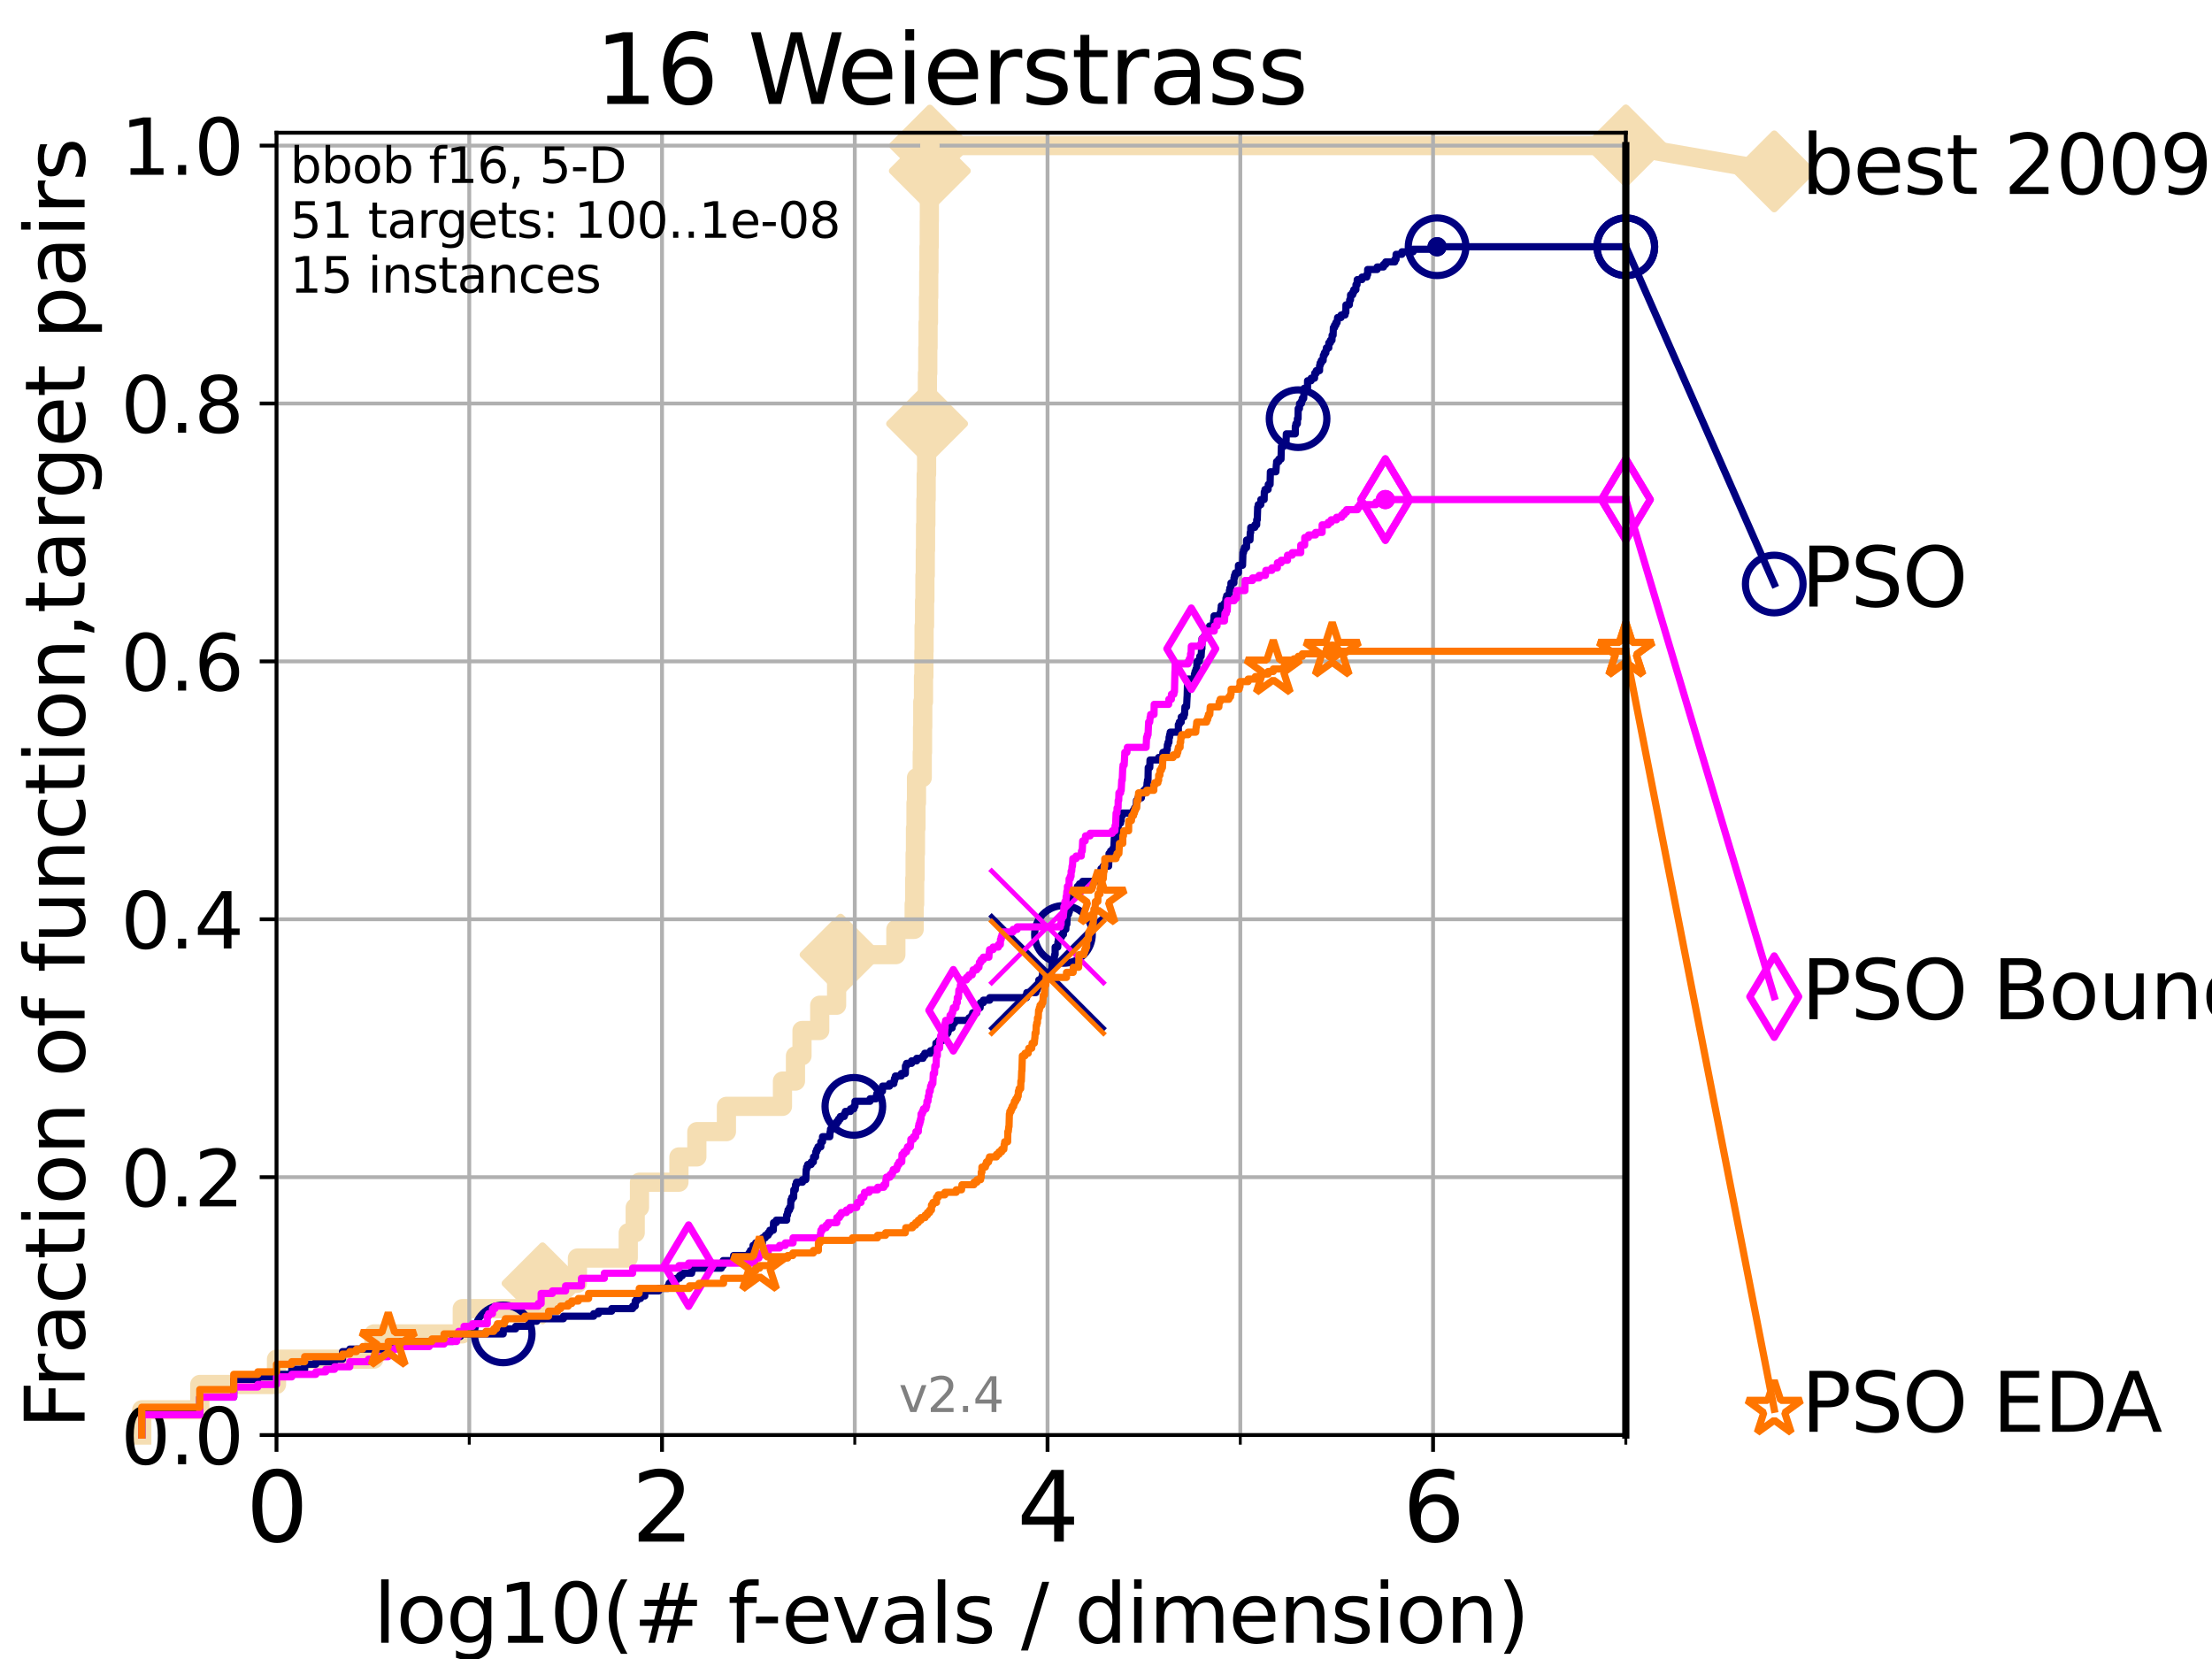 <?xml version="1.0" encoding="utf-8" standalone="no"?>
<!DOCTYPE svg PUBLIC "-//W3C//DTD SVG 1.1//EN"
  "http://www.w3.org/Graphics/SVG/1.1/DTD/svg11.dtd">
<svg height="345.6pt" version="1.1" viewBox="0 0 460.8 345.6" width="460.8pt" xmlns="http://www.w3.org/2000/svg" xmlns:xlink="http://www.w3.org/1999/xlink">
 <defs>
  <style type="text/css">*{stroke-linecap:butt;stroke-linejoin:round;}</style>
 </defs>
 <g id="figure_1">
  <g id="patch_1">
   <path d="M 0 345.6 
L 460.8 345.6 
L 460.8 0 
L 0 0 
z
" style="fill:#ffffff;"/>
  </g>
  <g id="axes_1">
   <g id="patch_2">
    <path d="M 57.6 298.944 
L 338.688 298.944 
L 338.688 27.648 
L 57.6 27.648 
z
" style="fill:#ffffff;"/>
   </g>
   <g id="line2d_1">
    <path d="M 29.533 298.944 
L 29.533 293.677 
L 41.621 293.677 
L 41.621 288.41 
L 57.6 288.41 
L 57.6 283.143 
L 77.885 283.143 
L 77.885 277.877 
L 96.301 277.877 
L 96.301 272.61 
L 113.023 272.61 
L 113.023 267.343 
L 120.287 267.343 
L 120.287 262.076 
L 130.875 262.076 
L 130.875 256.809 
L 132.327 256.809 
L 132.327 251.542 
L 133.216 251.542 
L 133.216 246.275 
L 141.436 246.275 
L 141.436 241.009 
L 145.167 241.009 
L 145.167 235.742 
L 151.325 235.742 
L 151.325 230.475 
L 163.004 230.475 
L 163.004 225.208 
L 165.711 225.208 
L 165.711 219.941 
L 167.073 219.941 
L 167.073 214.674 
L 170.762 214.674 
L 170.762 209.407 
L 174.279 209.407 
L 174.279 204.141 
L 175.109 204.141 
L 175.109 198.874 
L 186.623 198.874 
L 186.623 193.607 
L 190.436 193.607 
L 190.436 188.34 
L 190.542 188.34 
L 190.542 183.073 
L 190.634 183.073 
L 190.634 177.806 
L 190.71 177.806 
L 190.71 172.539 
L 190.816 172.539 
L 190.816 167.272 
L 190.92 167.272 
L 190.92 162.006 
L 192.12 162.006 
L 192.12 156.739 
L 192.18 156.739 
L 192.18 151.472 
L 192.228 151.472 
L 192.228 146.205 
L 192.381 146.205 
L 192.381 140.938 
L 192.464 140.938 
L 192.464 135.671 
L 192.502 135.671 
L 192.502 130.404 
L 192.601 130.404 
L 192.601 125.138 
L 192.678 125.138 
L 192.678 119.871 
L 192.755 119.871 
L 192.755 114.604 
L 192.809 114.604 
L 192.809 109.337 
L 192.876 109.337 
L 192.876 104.07 
L 192.943 104.07 
L 192.943 98.803 
L 193.027 98.803 
L 193.027 93.536 
L 193.055 93.536 
L 193.055 88.27 
L 193.128 88.27 
L 193.128 83.003 
L 193.198 83.003 
L 193.198 77.736 
L 193.273 77.736 
L 193.273 72.469 
L 193.334 72.469 
L 193.334 67.202 
L 193.422 67.202 
L 193.422 61.935 
L 193.471 61.935 
L 193.471 56.668 
L 193.523 56.668 
L 193.523 51.402 
L 193.578 51.402 
L 193.578 46.135 
L 193.601 46.135 
L 193.601 40.868 
L 193.646 40.868 
L 193.646 35.601 
L 193.701 35.601 
L 193.701 30.334 
L 338.688 30.334 
" style="fill:none;stroke:#f5deb3;stroke-linecap:square;stroke-width:4;"/>
   </g>
   <g id="line2d_2">
    <defs>
     <path d="M 0 7.778 
L 7.778 0 
L 0 -7.778 
L -7.778 0 
z
" id="m1a6463e143" style="stroke:#f5deb3;stroke-linejoin:miter;stroke-width:1.5;"/>
    </defs>
    <g>
     <use style="fill:#f5deb3;stroke:#f5deb3;stroke-linejoin:miter;stroke-width:1.5;" x="113.023" xlink:href="#m1a6463e143" y="267.343"/>
     <use style="fill:#f5deb3;stroke:#f5deb3;stroke-linejoin:miter;stroke-width:1.5;" x="175.109" xlink:href="#m1a6463e143" y="198.874"/>
     <use style="fill:#f5deb3;stroke:#f5deb3;stroke-linejoin:miter;stroke-width:1.5;" x="193.128" xlink:href="#m1a6463e143" y="88.27"/>
     <use style="fill:#f5deb3;stroke:#f5deb3;stroke-linejoin:miter;stroke-width:1.5;" x="193.701" xlink:href="#m1a6463e143" y="35.601"/>
     <use style="fill:#f5deb3;stroke:#f5deb3;stroke-linejoin:miter;stroke-width:1.5;" x="193.701" xlink:href="#m1a6463e143" y="30.334"/>
     <use style="fill:#f5deb3;stroke:#f5deb3;stroke-linejoin:miter;stroke-width:1.5;" x="338.688" xlink:href="#m1a6463e143" y="30.334"/>
    </g>
   </g>
   <g id="line2d_3">
    <path style="fill:none;stroke:#f5deb3;stroke-linecap:square;stroke-width:4;"/>
    <g/>
   </g>
   <g id="line2d_4">
    <path d="M 338.688 30.334 
L 369.608 35.706 
" style="fill:none;stroke:#f5deb3;stroke-linecap:square;stroke-width:4;"/>
    <g>
     <use style="fill:#f5deb3;stroke:#f5deb3;stroke-linejoin:miter;stroke-width:1.5;" x="338.688" xlink:href="#m1a6463e143" y="30.334"/>
     <use style="fill:#f5deb3;stroke:#f5deb3;stroke-linejoin:miter;stroke-width:1.5;" x="369.608" xlink:href="#m1a6463e143" y="35.706"/>
    </g>
   </g>
   <g id="matplotlib.axis_1">
    <g id="xtick_1">
     <g id="line2d_5">
      <path clip-path="url(#p97174ce916)" d="M 57.6 298.944 
L 57.6 27.648 
" style="fill:none;stroke:#b0b0b0;stroke-linecap:square;stroke-width:0.8;"/>
     </g>
     <g id="line2d_6">
      <defs>
       <path d="M 0 0 
L 0 3.5 
" id="m9d8f651319" style="stroke:#000000;stroke-width:0.8;"/>
      </defs>
      <g>
       <use style="stroke:#000000;stroke-width:0.8;" x="57.6" xlink:href="#m9d8f651319" y="298.944"/>
      </g>
     </g>
     <g id="text_1">
      <!-- 0 -->
      <g transform="translate(51.237 321.141)scale(0.2 -0.2)">
       <defs>
        <path d="M 2034 4250 
Q 1547 4250 1301 3770 
Q 1056 3291 1056 2328 
Q 1056 1369 1301 889 
Q 1547 409 2034 409 
Q 2525 409 2770 889 
Q 3016 1369 3016 2328 
Q 3016 3291 2770 3770 
Q 2525 4250 2034 4250 
z
M 2034 4750 
Q 2819 4750 3233 4129 
Q 3647 3509 3647 2328 
Q 3647 1150 3233 529 
Q 2819 -91 2034 -91 
Q 1250 -91 836 529 
Q 422 1150 422 2328 
Q 422 3509 836 4129 
Q 1250 4750 2034 4750 
z
" id="DejaVuSans-30" transform="scale(0.016)"/>
       </defs>
       <use xlink:href="#DejaVuSans-30"/>
      </g>
     </g>
    </g>
    <g id="xtick_2">
     <g id="line2d_7">
      <path clip-path="url(#p97174ce916)" d="M 137.911 298.944 
L 137.911 27.648 
" style="fill:none;stroke:#b0b0b0;stroke-linecap:square;stroke-width:0.8;"/>
     </g>
     <g id="line2d_8">
      <g>
       <use style="stroke:#000000;stroke-width:0.8;" x="137.911" xlink:href="#m9d8f651319" y="298.944"/>
      </g>
     </g>
     <g id="text_2">
      <!-- 2 -->
      <g transform="translate(131.548 321.141)scale(0.2 -0.2)">
       <defs>
        <path d="M 1228 531 
L 3431 531 
L 3431 0 
L 469 0 
L 469 531 
Q 828 903 1448 1529 
Q 2069 2156 2228 2338 
Q 2531 2678 2651 2914 
Q 2772 3150 2772 3378 
Q 2772 3750 2511 3984 
Q 2250 4219 1831 4219 
Q 1534 4219 1204 4116 
Q 875 4013 500 3803 
L 500 4441 
Q 881 4594 1212 4672 
Q 1544 4750 1819 4750 
Q 2544 4750 2975 4387 
Q 3406 4025 3406 3419 
Q 3406 3131 3298 2873 
Q 3191 2616 2906 2266 
Q 2828 2175 2409 1742 
Q 1991 1309 1228 531 
z
" id="DejaVuSans-32" transform="scale(0.016)"/>
       </defs>
       <use xlink:href="#DejaVuSans-32"/>
      </g>
     </g>
    </g>
    <g id="xtick_3">
     <g id="line2d_9">
      <path clip-path="url(#p97174ce916)" d="M 218.222 298.944 
L 218.222 27.648 
" style="fill:none;stroke:#b0b0b0;stroke-linecap:square;stroke-width:0.8;"/>
     </g>
     <g id="line2d_10">
      <g>
       <use style="stroke:#000000;stroke-width:0.8;" x="218.222" xlink:href="#m9d8f651319" y="298.944"/>
      </g>
     </g>
     <g id="text_3">
      <!-- 4 -->
      <g transform="translate(211.859 321.141)scale(0.2 -0.2)">
       <defs>
        <path d="M 2419 4116 
L 825 1625 
L 2419 1625 
L 2419 4116 
z
M 2253 4666 
L 3047 4666 
L 3047 1625 
L 3713 1625 
L 3713 1100 
L 3047 1100 
L 3047 0 
L 2419 0 
L 2419 1100 
L 313 1100 
L 313 1709 
L 2253 4666 
z
" id="DejaVuSans-34" transform="scale(0.016)"/>
       </defs>
       <use xlink:href="#DejaVuSans-34"/>
      </g>
     </g>
    </g>
    <g id="xtick_4">
     <g id="line2d_11">
      <path clip-path="url(#p97174ce916)" d="M 298.533 298.944 
L 298.533 27.648 
" style="fill:none;stroke:#b0b0b0;stroke-linecap:square;stroke-width:0.8;"/>
     </g>
     <g id="line2d_12">
      <g>
       <use style="stroke:#000000;stroke-width:0.8;" x="298.533" xlink:href="#m9d8f651319" y="298.944"/>
      </g>
     </g>
     <g id="text_4">
      <!-- 6 -->
      <g transform="translate(292.17 321.141)scale(0.2 -0.2)">
       <defs>
        <path d="M 2113 2584 
Q 1688 2584 1439 2293 
Q 1191 2003 1191 1497 
Q 1191 994 1439 701 
Q 1688 409 2113 409 
Q 2538 409 2786 701 
Q 3034 994 3034 1497 
Q 3034 2003 2786 2293 
Q 2538 2584 2113 2584 
z
M 3366 4563 
L 3366 3988 
Q 3128 4100 2886 4159 
Q 2644 4219 2406 4219 
Q 1781 4219 1451 3797 
Q 1122 3375 1075 2522 
Q 1259 2794 1537 2939 
Q 1816 3084 2150 3084 
Q 2853 3084 3261 2657 
Q 3669 2231 3669 1497 
Q 3669 778 3244 343 
Q 2819 -91 2113 -91 
Q 1303 -91 875 529 
Q 447 1150 447 2328 
Q 447 3434 972 4092 
Q 1497 4750 2381 4750 
Q 2619 4750 2861 4703 
Q 3103 4656 3366 4563 
z
" id="DejaVuSans-36" transform="scale(0.016)"/>
       </defs>
       <use xlink:href="#DejaVuSans-36"/>
      </g>
     </g>
    </g>
    <g id="xtick_5">
     <g id="line2d_13">
      <path clip-path="url(#p97174ce916)" d="M 97.755 298.944 
L 97.755 27.648 
" style="fill:none;stroke:#b0b0b0;stroke-linecap:square;stroke-width:0.8;"/>
     </g>
     <g id="line2d_14">
      <defs>
       <path d="M 0 0 
L 0 2 
" id="m330439e2f1" style="stroke:#000000;stroke-width:0.6;"/>
      </defs>
      <g>
       <use style="stroke:#000000;stroke-width:0.6;" x="97.755" xlink:href="#m330439e2f1" y="298.944"/>
      </g>
     </g>
    </g>
    <g id="xtick_6">
     <g id="line2d_15">
      <path clip-path="url(#p97174ce916)" d="M 178.066 298.944 
L 178.066 27.648 
" style="fill:none;stroke:#b0b0b0;stroke-linecap:square;stroke-width:0.8;"/>
     </g>
     <g id="line2d_16">
      <g>
       <use style="stroke:#000000;stroke-width:0.6;" x="178.066" xlink:href="#m330439e2f1" y="298.944"/>
      </g>
     </g>
    </g>
    <g id="xtick_7">
     <g id="line2d_17">
      <path clip-path="url(#p97174ce916)" d="M 258.377 298.944 
L 258.377 27.648 
" style="fill:none;stroke:#b0b0b0;stroke-linecap:square;stroke-width:0.8;"/>
     </g>
     <g id="line2d_18">
      <g>
       <use style="stroke:#000000;stroke-width:0.6;" x="258.377" xlink:href="#m330439e2f1" y="298.944"/>
      </g>
     </g>
    </g>
    <g id="xtick_8">
     <g id="line2d_19">
      <path clip-path="url(#p97174ce916)" d="M 338.688 298.944 
L 338.688 27.648 
" style="fill:none;stroke:#b0b0b0;stroke-linecap:square;stroke-width:0.8;"/>
     </g>
     <g id="line2d_20">
      <g>
       <use style="stroke:#000000;stroke-width:0.6;" x="338.688" xlink:href="#m330439e2f1" y="298.944"/>
      </g>
     </g>
    </g>
    <g id="text_5">
     <!-- log10(# f-evals / dimension) -->
     <g transform="translate(77.764 342.218)scale(0.17 -0.17)">
      <defs>
       <path d="M 603 4863 
L 1178 4863 
L 1178 0 
L 603 0 
L 603 4863 
z
" id="DejaVuSans-6c" transform="scale(0.016)"/>
       <path d="M 1959 3097 
Q 1497 3097 1228 2736 
Q 959 2375 959 1747 
Q 959 1119 1226 758 
Q 1494 397 1959 397 
Q 2419 397 2687 759 
Q 2956 1122 2956 1747 
Q 2956 2369 2687 2733 
Q 2419 3097 1959 3097 
z
M 1959 3584 
Q 2709 3584 3137 3096 
Q 3566 2609 3566 1747 
Q 3566 888 3137 398 
Q 2709 -91 1959 -91 
Q 1206 -91 779 398 
Q 353 888 353 1747 
Q 353 2609 779 3096 
Q 1206 3584 1959 3584 
z
" id="DejaVuSans-6f" transform="scale(0.016)"/>
       <path d="M 2906 1791 
Q 2906 2416 2648 2759 
Q 2391 3103 1925 3103 
Q 1463 3103 1205 2759 
Q 947 2416 947 1791 
Q 947 1169 1205 825 
Q 1463 481 1925 481 
Q 2391 481 2648 825 
Q 2906 1169 2906 1791 
z
M 3481 434 
Q 3481 -459 3084 -895 
Q 2688 -1331 1869 -1331 
Q 1566 -1331 1297 -1286 
Q 1028 -1241 775 -1147 
L 775 -588 
Q 1028 -725 1275 -790 
Q 1522 -856 1778 -856 
Q 2344 -856 2625 -561 
Q 2906 -266 2906 331 
L 2906 616 
Q 2728 306 2450 153 
Q 2172 0 1784 0 
Q 1141 0 747 490 
Q 353 981 353 1791 
Q 353 2603 747 3093 
Q 1141 3584 1784 3584 
Q 2172 3584 2450 3431 
Q 2728 3278 2906 2969 
L 2906 3500 
L 3481 3500 
L 3481 434 
z
" id="DejaVuSans-67" transform="scale(0.016)"/>
       <path d="M 794 531 
L 1825 531 
L 1825 4091 
L 703 3866 
L 703 4441 
L 1819 4666 
L 2450 4666 
L 2450 531 
L 3481 531 
L 3481 0 
L 794 0 
L 794 531 
z
" id="DejaVuSans-31" transform="scale(0.016)"/>
       <path d="M 1984 4856 
Q 1566 4138 1362 3434 
Q 1159 2731 1159 2009 
Q 1159 1288 1364 580 
Q 1569 -128 1984 -844 
L 1484 -844 
Q 1016 -109 783 600 
Q 550 1309 550 2009 
Q 550 2706 781 3412 
Q 1013 4119 1484 4856 
L 1984 4856 
z
" id="DejaVuSans-28" transform="scale(0.016)"/>
       <path d="M 3272 2816 
L 2363 2816 
L 2100 1772 
L 3016 1772 
L 3272 2816 
z
M 2803 4594 
L 2478 3297 
L 3391 3297 
L 3719 4594 
L 4219 4594 
L 3897 3297 
L 4872 3297 
L 4872 2816 
L 3775 2816 
L 3519 1772 
L 4513 1772 
L 4513 1294 
L 3397 1294 
L 3072 0 
L 2572 0 
L 2894 1294 
L 1978 1294 
L 1656 0 
L 1153 0 
L 1478 1294 
L 494 1294 
L 494 1772 
L 1594 1772 
L 1856 2816 
L 850 2816 
L 850 3297 
L 1978 3297 
L 2297 4594 
L 2803 4594 
z
" id="DejaVuSans-23" transform="scale(0.016)"/>
       <path id="DejaVuSans-20" transform="scale(0.016)"/>
       <path d="M 2375 4863 
L 2375 4384 
L 1825 4384 
Q 1516 4384 1395 4259 
Q 1275 4134 1275 3809 
L 1275 3500 
L 2222 3500 
L 2222 3053 
L 1275 3053 
L 1275 0 
L 697 0 
L 697 3053 
L 147 3053 
L 147 3500 
L 697 3500 
L 697 3744 
Q 697 4328 969 4595 
Q 1241 4863 1831 4863 
L 2375 4863 
z
" id="DejaVuSans-66" transform="scale(0.016)"/>
       <path d="M 313 2009 
L 1997 2009 
L 1997 1497 
L 313 1497 
L 313 2009 
z
" id="DejaVuSans-2d" transform="scale(0.016)"/>
       <path d="M 3597 1894 
L 3597 1613 
L 953 1613 
Q 991 1019 1311 708 
Q 1631 397 2203 397 
Q 2534 397 2845 478 
Q 3156 559 3463 722 
L 3463 178 
Q 3153 47 2828 -22 
Q 2503 -91 2169 -91 
Q 1331 -91 842 396 
Q 353 884 353 1716 
Q 353 2575 817 3079 
Q 1281 3584 2069 3584 
Q 2775 3584 3186 3129 
Q 3597 2675 3597 1894 
z
M 3022 2063 
Q 3016 2534 2758 2815 
Q 2500 3097 2075 3097 
Q 1594 3097 1305 2825 
Q 1016 2553 972 2059 
L 3022 2063 
z
" id="DejaVuSans-65" transform="scale(0.016)"/>
       <path d="M 191 3500 
L 800 3500 
L 1894 563 
L 2988 3500 
L 3597 3500 
L 2284 0 
L 1503 0 
L 191 3500 
z
" id="DejaVuSans-76" transform="scale(0.016)"/>
       <path d="M 2194 1759 
Q 1497 1759 1228 1600 
Q 959 1441 959 1056 
Q 959 750 1161 570 
Q 1363 391 1709 391 
Q 2188 391 2477 730 
Q 2766 1069 2766 1631 
L 2766 1759 
L 2194 1759 
z
M 3341 1997 
L 3341 0 
L 2766 0 
L 2766 531 
Q 2569 213 2275 61 
Q 1981 -91 1556 -91 
Q 1019 -91 701 211 
Q 384 513 384 1019 
Q 384 1609 779 1909 
Q 1175 2209 1959 2209 
L 2766 2209 
L 2766 2266 
Q 2766 2663 2505 2880 
Q 2244 3097 1772 3097 
Q 1472 3097 1187 3025 
Q 903 2953 641 2809 
L 641 3341 
Q 956 3463 1253 3523 
Q 1550 3584 1831 3584 
Q 2591 3584 2966 3190 
Q 3341 2797 3341 1997 
z
" id="DejaVuSans-61" transform="scale(0.016)"/>
       <path d="M 2834 3397 
L 2834 2853 
Q 2591 2978 2328 3040 
Q 2066 3103 1784 3103 
Q 1356 3103 1142 2972 
Q 928 2841 928 2578 
Q 928 2378 1081 2264 
Q 1234 2150 1697 2047 
L 1894 2003 
Q 2506 1872 2764 1633 
Q 3022 1394 3022 966 
Q 3022 478 2636 193 
Q 2250 -91 1575 -91 
Q 1294 -91 989 -36 
Q 684 19 347 128 
L 347 722 
Q 666 556 975 473 
Q 1284 391 1588 391 
Q 1994 391 2212 530 
Q 2431 669 2431 922 
Q 2431 1156 2273 1281 
Q 2116 1406 1581 1522 
L 1381 1569 
Q 847 1681 609 1914 
Q 372 2147 372 2553 
Q 372 3047 722 3315 
Q 1072 3584 1716 3584 
Q 2034 3584 2315 3537 
Q 2597 3491 2834 3397 
z
" id="DejaVuSans-73" transform="scale(0.016)"/>
       <path d="M 1625 4666 
L 2156 4666 
L 531 -594 
L 0 -594 
L 1625 4666 
z
" id="DejaVuSans-2f" transform="scale(0.016)"/>
       <path d="M 2906 2969 
L 2906 4863 
L 3481 4863 
L 3481 0 
L 2906 0 
L 2906 525 
Q 2725 213 2448 61 
Q 2172 -91 1784 -91 
Q 1150 -91 751 415 
Q 353 922 353 1747 
Q 353 2572 751 3078 
Q 1150 3584 1784 3584 
Q 2172 3584 2448 3432 
Q 2725 3281 2906 2969 
z
M 947 1747 
Q 947 1113 1208 752 
Q 1469 391 1925 391 
Q 2381 391 2643 752 
Q 2906 1113 2906 1747 
Q 2906 2381 2643 2742 
Q 2381 3103 1925 3103 
Q 1469 3103 1208 2742 
Q 947 2381 947 1747 
z
" id="DejaVuSans-64" transform="scale(0.016)"/>
       <path d="M 603 3500 
L 1178 3500 
L 1178 0 
L 603 0 
L 603 3500 
z
M 603 4863 
L 1178 4863 
L 1178 4134 
L 603 4134 
L 603 4863 
z
" id="DejaVuSans-69" transform="scale(0.016)"/>
       <path d="M 3328 2828 
Q 3544 3216 3844 3400 
Q 4144 3584 4550 3584 
Q 5097 3584 5394 3201 
Q 5691 2819 5691 2113 
L 5691 0 
L 5113 0 
L 5113 2094 
Q 5113 2597 4934 2840 
Q 4756 3084 4391 3084 
Q 3944 3084 3684 2787 
Q 3425 2491 3425 1978 
L 3425 0 
L 2847 0 
L 2847 2094 
Q 2847 2600 2669 2842 
Q 2491 3084 2119 3084 
Q 1678 3084 1418 2786 
Q 1159 2488 1159 1978 
L 1159 0 
L 581 0 
L 581 3500 
L 1159 3500 
L 1159 2956 
Q 1356 3278 1631 3431 
Q 1906 3584 2284 3584 
Q 2666 3584 2933 3390 
Q 3200 3197 3328 2828 
z
" id="DejaVuSans-6d" transform="scale(0.016)"/>
       <path d="M 3513 2113 
L 3513 0 
L 2938 0 
L 2938 2094 
Q 2938 2591 2744 2837 
Q 2550 3084 2163 3084 
Q 1697 3084 1428 2787 
Q 1159 2491 1159 1978 
L 1159 0 
L 581 0 
L 581 3500 
L 1159 3500 
L 1159 2956 
Q 1366 3272 1645 3428 
Q 1925 3584 2291 3584 
Q 2894 3584 3203 3211 
Q 3513 2838 3513 2113 
z
" id="DejaVuSans-6e" transform="scale(0.016)"/>
       <path d="M 513 4856 
L 1013 4856 
Q 1481 4119 1714 3412 
Q 1947 2706 1947 2009 
Q 1947 1309 1714 600 
Q 1481 -109 1013 -844 
L 513 -844 
Q 928 -128 1133 580 
Q 1338 1288 1338 2009 
Q 1338 2731 1133 3434 
Q 928 4138 513 4856 
z
" id="DejaVuSans-29" transform="scale(0.016)"/>
      </defs>
      <use xlink:href="#DejaVuSans-6c"/>
      <use x="27.783" xlink:href="#DejaVuSans-6f"/>
      <use x="88.965" xlink:href="#DejaVuSans-67"/>
      <use x="152.441" xlink:href="#DejaVuSans-31"/>
      <use x="216.064" xlink:href="#DejaVuSans-30"/>
      <use x="279.688" xlink:href="#DejaVuSans-28"/>
      <use x="318.701" xlink:href="#DejaVuSans-23"/>
      <use x="402.49" xlink:href="#DejaVuSans-20"/>
      <use x="434.277" xlink:href="#DejaVuSans-66"/>
      <use x="463.982" xlink:href="#DejaVuSans-2d"/>
      <use x="500.066" xlink:href="#DejaVuSans-65"/>
      <use x="561.59" xlink:href="#DejaVuSans-76"/>
      <use x="620.77" xlink:href="#DejaVuSans-61"/>
      <use x="682.049" xlink:href="#DejaVuSans-6c"/>
      <use x="709.832" xlink:href="#DejaVuSans-73"/>
      <use x="761.932" xlink:href="#DejaVuSans-20"/>
      <use x="793.719" xlink:href="#DejaVuSans-2f"/>
      <use x="827.41" xlink:href="#DejaVuSans-20"/>
      <use x="859.197" xlink:href="#DejaVuSans-64"/>
      <use x="922.674" xlink:href="#DejaVuSans-69"/>
      <use x="950.457" xlink:href="#DejaVuSans-6d"/>
      <use x="1047.869" xlink:href="#DejaVuSans-65"/>
      <use x="1109.393" xlink:href="#DejaVuSans-6e"/>
      <use x="1172.771" xlink:href="#DejaVuSans-73"/>
      <use x="1224.871" xlink:href="#DejaVuSans-69"/>
      <use x="1252.654" xlink:href="#DejaVuSans-6f"/>
      <use x="1313.836" xlink:href="#DejaVuSans-6e"/>
      <use x="1377.215" xlink:href="#DejaVuSans-29"/>
     </g>
    </g>
   </g>
   <g id="matplotlib.axis_2">
    <g id="ytick_1">
     <g id="line2d_21">
      <path clip-path="url(#p97174ce916)" d="M 57.6 298.944 
L 338.688 298.944 
" style="fill:none;stroke:#b0b0b0;stroke-linecap:square;stroke-width:0.8;"/>
     </g>
     <g id="line2d_22">
      <defs>
       <path d="M 0 0 
L -3.5 0 
" id="m67b55262d5" style="stroke:#000000;stroke-width:0.8;"/>
      </defs>
      <g>
       <use style="stroke:#000000;stroke-width:0.8;" x="57.6" xlink:href="#m67b55262d5" y="298.944"/>
      </g>
     </g>
     <g id="text_6">
      <!-- 0.0 -->
      <g transform="translate(25.155 305.023)scale(0.16 -0.16)">
       <defs>
        <path d="M 684 794 
L 1344 794 
L 1344 0 
L 684 0 
L 684 794 
z
" id="DejaVuSans-2e" transform="scale(0.016)"/>
       </defs>
       <use xlink:href="#DejaVuSans-30"/>
       <use x="63.623" xlink:href="#DejaVuSans-2e"/>
       <use x="95.41" xlink:href="#DejaVuSans-30"/>
      </g>
     </g>
    </g>
    <g id="ytick_2">
     <g id="line2d_23">
      <path clip-path="url(#p97174ce916)" d="M 57.6 245.222 
L 338.688 245.222 
" style="fill:none;stroke:#b0b0b0;stroke-linecap:square;stroke-width:0.8;"/>
     </g>
     <g id="line2d_24">
      <g>
       <use style="stroke:#000000;stroke-width:0.8;" x="57.6" xlink:href="#m67b55262d5" y="245.222"/>
      </g>
     </g>
     <g id="text_7">
      <!-- 0.2 -->
      <g transform="translate(25.155 251.301)scale(0.16 -0.16)">
       <use xlink:href="#DejaVuSans-30"/>
       <use x="63.623" xlink:href="#DejaVuSans-2e"/>
       <use x="95.41" xlink:href="#DejaVuSans-32"/>
      </g>
     </g>
    </g>
    <g id="ytick_3">
     <g id="line2d_25">
      <path clip-path="url(#p97174ce916)" d="M 57.6 191.5 
L 338.688 191.5 
" style="fill:none;stroke:#b0b0b0;stroke-linecap:square;stroke-width:0.8;"/>
     </g>
     <g id="line2d_26">
      <g>
       <use style="stroke:#000000;stroke-width:0.8;" x="57.6" xlink:href="#m67b55262d5" y="191.5"/>
      </g>
     </g>
     <g id="text_8">
      <!-- 0.4 -->
      <g transform="translate(25.155 197.579)scale(0.16 -0.16)">
       <use xlink:href="#DejaVuSans-30"/>
       <use x="63.623" xlink:href="#DejaVuSans-2e"/>
       <use x="95.41" xlink:href="#DejaVuSans-34"/>
      </g>
     </g>
    </g>
    <g id="ytick_4">
     <g id="line2d_27">
      <path clip-path="url(#p97174ce916)" d="M 57.6 137.778 
L 338.688 137.778 
" style="fill:none;stroke:#b0b0b0;stroke-linecap:square;stroke-width:0.8;"/>
     </g>
     <g id="line2d_28">
      <g>
       <use style="stroke:#000000;stroke-width:0.8;" x="57.6" xlink:href="#m67b55262d5" y="137.778"/>
      </g>
     </g>
     <g id="text_9">
      <!-- 0.6 -->
      <g transform="translate(25.155 143.857)scale(0.16 -0.16)">
       <use xlink:href="#DejaVuSans-30"/>
       <use x="63.623" xlink:href="#DejaVuSans-2e"/>
       <use x="95.41" xlink:href="#DejaVuSans-36"/>
      </g>
     </g>
    </g>
    <g id="ytick_5">
     <g id="line2d_29">
      <path clip-path="url(#p97174ce916)" d="M 57.6 84.056 
L 338.688 84.056 
" style="fill:none;stroke:#b0b0b0;stroke-linecap:square;stroke-width:0.8;"/>
     </g>
     <g id="line2d_30">
      <g>
       <use style="stroke:#000000;stroke-width:0.8;" x="57.6" xlink:href="#m67b55262d5" y="84.056"/>
      </g>
     </g>
     <g id="text_10">
      <!-- 0.8 -->
      <g transform="translate(25.155 90.135)scale(0.16 -0.16)">
       <defs>
        <path d="M 2034 2216 
Q 1584 2216 1326 1975 
Q 1069 1734 1069 1313 
Q 1069 891 1326 650 
Q 1584 409 2034 409 
Q 2484 409 2743 651 
Q 3003 894 3003 1313 
Q 3003 1734 2745 1975 
Q 2488 2216 2034 2216 
z
M 1403 2484 
Q 997 2584 770 2862 
Q 544 3141 544 3541 
Q 544 4100 942 4425 
Q 1341 4750 2034 4750 
Q 2731 4750 3128 4425 
Q 3525 4100 3525 3541 
Q 3525 3141 3298 2862 
Q 3072 2584 2669 2484 
Q 3125 2378 3379 2068 
Q 3634 1759 3634 1313 
Q 3634 634 3220 271 
Q 2806 -91 2034 -91 
Q 1263 -91 848 271 
Q 434 634 434 1313 
Q 434 1759 690 2068 
Q 947 2378 1403 2484 
z
M 1172 3481 
Q 1172 3119 1398 2916 
Q 1625 2713 2034 2713 
Q 2441 2713 2670 2916 
Q 2900 3119 2900 3481 
Q 2900 3844 2670 4047 
Q 2441 4250 2034 4250 
Q 1625 4250 1398 4047 
Q 1172 3844 1172 3481 
z
" id="DejaVuSans-38" transform="scale(0.016)"/>
       </defs>
       <use xlink:href="#DejaVuSans-30"/>
       <use x="63.623" xlink:href="#DejaVuSans-2e"/>
       <use x="95.41" xlink:href="#DejaVuSans-38"/>
      </g>
     </g>
    </g>
    <g id="ytick_6">
     <g id="line2d_31">
      <path clip-path="url(#p97174ce916)" d="M 57.6 30.334 
L 338.688 30.334 
" style="fill:none;stroke:#b0b0b0;stroke-linecap:square;stroke-width:0.8;"/>
     </g>
     <g id="line2d_32">
      <g>
       <use style="stroke:#000000;stroke-width:0.8;" x="57.6" xlink:href="#m67b55262d5" y="30.334"/>
      </g>
     </g>
     <g id="text_11">
      <!-- 1.0 -->
      <g transform="translate(25.155 36.413)scale(0.16 -0.16)">
       <use xlink:href="#DejaVuSans-31"/>
       <use x="63.623" xlink:href="#DejaVuSans-2e"/>
       <use x="95.41" xlink:href="#DejaVuSans-30"/>
      </g>
     </g>
    </g>
    <g id="text_12">
     <!-- Fraction of function,target pairs -->
     <g transform="translate(17.62 297.681)rotate(-90)scale(0.17 -0.17)">
      <defs>
       <path d="M 628 4666 
L 3309 4666 
L 3309 4134 
L 1259 4134 
L 1259 2759 
L 3109 2759 
L 3109 2228 
L 1259 2228 
L 1259 0 
L 628 0 
L 628 4666 
z
" id="DejaVuSans-46" transform="scale(0.016)"/>
       <path d="M 2631 2963 
Q 2534 3019 2420 3045 
Q 2306 3072 2169 3072 
Q 1681 3072 1420 2755 
Q 1159 2438 1159 1844 
L 1159 0 
L 581 0 
L 581 3500 
L 1159 3500 
L 1159 2956 
Q 1341 3275 1631 3429 
Q 1922 3584 2338 3584 
Q 2397 3584 2469 3576 
Q 2541 3569 2628 3553 
L 2631 2963 
z
" id="DejaVuSans-72" transform="scale(0.016)"/>
       <path d="M 3122 3366 
L 3122 2828 
Q 2878 2963 2633 3030 
Q 2388 3097 2138 3097 
Q 1578 3097 1268 2742 
Q 959 2388 959 1747 
Q 959 1106 1268 751 
Q 1578 397 2138 397 
Q 2388 397 2633 464 
Q 2878 531 3122 666 
L 3122 134 
Q 2881 22 2623 -34 
Q 2366 -91 2075 -91 
Q 1284 -91 818 406 
Q 353 903 353 1747 
Q 353 2603 823 3093 
Q 1294 3584 2113 3584 
Q 2378 3584 2631 3529 
Q 2884 3475 3122 3366 
z
" id="DejaVuSans-63" transform="scale(0.016)"/>
       <path d="M 1172 4494 
L 1172 3500 
L 2356 3500 
L 2356 3053 
L 1172 3053 
L 1172 1153 
Q 1172 725 1289 603 
Q 1406 481 1766 481 
L 2356 481 
L 2356 0 
L 1766 0 
Q 1100 0 847 248 
Q 594 497 594 1153 
L 594 3053 
L 172 3053 
L 172 3500 
L 594 3500 
L 594 4494 
L 1172 4494 
z
" id="DejaVuSans-74" transform="scale(0.016)"/>
       <path d="M 544 1381 
L 544 3500 
L 1119 3500 
L 1119 1403 
Q 1119 906 1312 657 
Q 1506 409 1894 409 
Q 2359 409 2629 706 
Q 2900 1003 2900 1516 
L 2900 3500 
L 3475 3500 
L 3475 0 
L 2900 0 
L 2900 538 
Q 2691 219 2414 64 
Q 2138 -91 1772 -91 
Q 1169 -91 856 284 
Q 544 659 544 1381 
z
M 1991 3584 
L 1991 3584 
z
" id="DejaVuSans-75" transform="scale(0.016)"/>
       <path d="M 750 794 
L 1409 794 
L 1409 256 
L 897 -744 
L 494 -744 
L 750 256 
L 750 794 
z
" id="DejaVuSans-2c" transform="scale(0.016)"/>
       <path d="M 1159 525 
L 1159 -1331 
L 581 -1331 
L 581 3500 
L 1159 3500 
L 1159 2969 
Q 1341 3281 1617 3432 
Q 1894 3584 2278 3584 
Q 2916 3584 3314 3078 
Q 3713 2572 3713 1747 
Q 3713 922 3314 415 
Q 2916 -91 2278 -91 
Q 1894 -91 1617 61 
Q 1341 213 1159 525 
z
M 3116 1747 
Q 3116 2381 2855 2742 
Q 2594 3103 2138 3103 
Q 1681 3103 1420 2742 
Q 1159 2381 1159 1747 
Q 1159 1113 1420 752 
Q 1681 391 2138 391 
Q 2594 391 2855 752 
Q 3116 1113 3116 1747 
z
" id="DejaVuSans-70" transform="scale(0.016)"/>
      </defs>
      <use xlink:href="#DejaVuSans-46"/>
      <use x="50.27" xlink:href="#DejaVuSans-72"/>
      <use x="91.383" xlink:href="#DejaVuSans-61"/>
      <use x="152.662" xlink:href="#DejaVuSans-63"/>
      <use x="207.643" xlink:href="#DejaVuSans-74"/>
      <use x="246.852" xlink:href="#DejaVuSans-69"/>
      <use x="274.635" xlink:href="#DejaVuSans-6f"/>
      <use x="335.816" xlink:href="#DejaVuSans-6e"/>
      <use x="399.195" xlink:href="#DejaVuSans-20"/>
      <use x="430.982" xlink:href="#DejaVuSans-6f"/>
      <use x="492.164" xlink:href="#DejaVuSans-66"/>
      <use x="527.369" xlink:href="#DejaVuSans-20"/>
      <use x="559.156" xlink:href="#DejaVuSans-66"/>
      <use x="594.361" xlink:href="#DejaVuSans-75"/>
      <use x="657.74" xlink:href="#DejaVuSans-6e"/>
      <use x="721.119" xlink:href="#DejaVuSans-63"/>
      <use x="776.1" xlink:href="#DejaVuSans-74"/>
      <use x="815.309" xlink:href="#DejaVuSans-69"/>
      <use x="843.092" xlink:href="#DejaVuSans-6f"/>
      <use x="904.273" xlink:href="#DejaVuSans-6e"/>
      <use x="967.652" xlink:href="#DejaVuSans-2c"/>
      <use x="999.439" xlink:href="#DejaVuSans-74"/>
      <use x="1038.648" xlink:href="#DejaVuSans-61"/>
      <use x="1099.928" xlink:href="#DejaVuSans-72"/>
      <use x="1139.291" xlink:href="#DejaVuSans-67"/>
      <use x="1202.768" xlink:href="#DejaVuSans-65"/>
      <use x="1264.291" xlink:href="#DejaVuSans-74"/>
      <use x="1303.5" xlink:href="#DejaVuSans-20"/>
      <use x="1335.287" xlink:href="#DejaVuSans-70"/>
      <use x="1398.764" xlink:href="#DejaVuSans-61"/>
      <use x="1460.043" xlink:href="#DejaVuSans-69"/>
      <use x="1487.826" xlink:href="#DejaVuSans-72"/>
      <use x="1528.939" xlink:href="#DejaVuSans-73"/>
     </g>
    </g>
   </g>
   <g id="line2d_33">
    <defs>
     <path d="M 0 1.5 
C 0.398 1.5 0.779 1.342 1.061 1.061 
C 1.342 0.779 1.5 0.398 1.5 0 
C 1.5 -0.398 1.342 -0.779 1.061 -1.061 
C 0.779 -1.342 0.398 -1.5 0 -1.5 
C -0.398 -1.5 -0.779 -1.342 -1.061 -1.061 
C -1.342 -0.779 -1.5 -0.398 -1.5 0 
C -1.5 0.398 -1.342 0.779 -1.061 1.061 
C -0.779 1.342 -0.398 1.5 0 1.5 
z
" id="mea94ceaed8" style="stroke:#f5deb3;"/>
    </defs>
    <g>
     <use style="fill:#f5deb3;stroke:#f5deb3;" x="193.701" xlink:href="#mea94ceaed8" y="30.334"/>
     <use style="fill:#f5deb3;stroke:#f5deb3;" x="193.701" xlink:href="#mea94ceaed8" y="30.334"/>
    </g>
   </g>
   <g id="line2d_34">
    <defs>
     <path d="M 0 1.5 
C 0.398 1.5 0.779 1.342 1.061 1.061 
C 1.342 0.779 1.5 0.398 1.5 0 
C 1.5 -0.398 1.342 -0.779 1.061 -1.061 
C 0.779 -1.342 0.398 -1.5 0 -1.5 
C -0.398 -1.5 -0.779 -1.342 -1.061 -1.061 
C -1.342 -0.779 -1.5 -0.398 -1.5 0 
C -1.5 0.398 -1.342 0.779 -1.061 1.061 
C -0.779 1.342 -0.398 1.5 0 1.5 
z
" id="mcbc51fd211" style="stroke:#000080;"/>
    </defs>
    <g>
     <use style="fill:#000080;stroke:#000080;" x="299.374" xlink:href="#mcbc51fd211" y="51.402"/>
     <use style="fill:#000080;stroke:#000080;" x="299.374" xlink:href="#mcbc51fd211" y="51.402"/>
    </g>
   </g>
   <g id="line2d_35">
    <path d="M 29.533 298.944 
L 29.533 294.204 
L 41.621 294.204 
L 41.621 291.044 
L 48.692 291.044 
L 48.692 287.357 
L 53.709 287.357 
L 53.709 286.83 
L 57.6 286.83 
L 57.6 286.304 
L 60.78 286.304 
L 60.78 285.25 
L 63.468 285.25 
L 63.468 284.197 
L 65.797 284.197 
L 65.797 283.67 
L 69.688 283.67 
L 69.688 283.143 
L 71.35 283.143 
L 71.35 281.563 
L 72.868 281.563 
L 72.868 281.037 
L 80.881 281.037 
L 80.881 280.51 
L 82.627 280.51 
L 82.627 279.983 
L 83.438 279.983 
L 83.438 279.457 
L 94.295 279.457 
L 94.295 278.93 
L 95.125 278.93 
L 95.125 278.403 
L 95.918 278.403 
L 95.918 277.877 
L 104.826 277.877 
L 104.826 276.823 
L 107.415 276.823 
L 107.415 276.296 
L 110.527 276.296 
L 110.527 275.243 
L 111.82 275.243 
L 111.82 274.716 
L 117.373 274.716 
L 117.373 274.19 
L 123.673 274.19 
L 123.673 273.663 
L 124.669 273.663 
L 124.669 273.136 
L 127.421 273.136 
L 127.421 272.61 
L 131.79 272.61 
L 131.79 272.083 
L 132.327 272.083 
L 132.327 271.03 
L 132.66 271.03 
L 132.66 270.503 
L 133.443 270.503 
L 133.443 269.976 
L 134.322 269.976 
L 134.322 268.923 
L 137.235 268.923 
L 137.235 268.396 
L 139.156 268.396 
L 139.156 267.87 
L 139.382 267.87 
L 139.382 267.343 
L 139.794 267.343 
L 139.794 266.816 
L 140.856 266.816 
L 140.856 266.289 
L 141.549 266.289 
L 141.549 265.763 
L 142.134 265.763 
L 142.134 265.236 
L 144.075 265.236 
L 144.075 264.709 
L 144.221 264.709 
L 144.221 264.183 
L 150.258 264.183 
L 150.258 263.656 
L 150.649 263.656 
L 150.649 262.603 
L 152.826 262.603 
L 152.826 261.549 
L 156.028 261.549 
L 156.028 261.023 
L 156.334 261.023 
L 156.334 260.496 
L 156.871 260.496 
L 156.871 259.443 
L 157.415 259.443 
L 157.415 258.916 
L 158.837 258.916 
L 158.837 257.862 
L 159.436 257.862 
L 159.436 257.336 
L 160.015 257.336 
L 160.015 256.809 
L 160.375 256.809 
L 160.375 256.282 
L 161.091 256.282 
L 161.146 254.702 
L 161.717 254.702 
L 161.717 254.176 
L 163.875 254.176 
L 163.875 253.122 
L 164.048 253.122 
L 164.048 252.596 
L 164.164 252.596 
L 164.164 252.069 
L 164.471 252.069 
L 164.471 251.542 
L 164.698 251.542 
L 164.758 249.962 
L 164.959 249.962 
L 164.959 249.436 
L 165.332 249.436 
L 165.368 247.855 
L 165.662 247.855 
L 165.725 246.802 
L 165.901 246.802 
L 165.901 246.275 
L 167.178 246.275 
L 167.178 245.749 
L 167.861 245.749 
L 167.942 243.642 
L 168.035 243.642 
L 168.035 243.115 
L 168.251 243.115 
L 168.251 242.589 
L 168.988 242.589 
L 168.988 242.062 
L 169.435 242.062 
L 169.48 241.009 
L 169.903 241.009 
L 169.931 239.955 
L 170.141 239.955 
L 170.141 239.428 
L 170.397 239.428 
L 170.397 238.902 
L 170.994 238.902 
L 170.994 237.848 
L 171.346 237.848 
L 171.346 236.795 
L 172.858 236.795 
L 172.933 235.742 
L 173.007 235.742 
L 173.007 235.215 
L 173.458 235.215 
L 173.472 234.162 
L 174.309 234.162 
L 174.309 233.635 
L 174.686 233.635 
L 174.686 233.108 
L 175.059 233.108 
L 175.059 232.582 
L 175.869 232.582 
L 175.869 232.055 
L 176.101 232.055 
L 176.101 231.528 
L 177.168 231.528 
L 177.168 231.001 
L 177.873 231.001 
L 177.873 230.475 
L 178.108 230.475 
L 178.108 229.421 
L 181.249 229.421 
L 181.249 228.895 
L 182.521 228.895 
L 182.521 228.368 
L 182.642 228.368 
L 182.642 227.841 
L 182.892 227.841 
L 182.892 227.315 
L 183.832 227.315 
L 183.832 226.261 
L 185.306 226.261 
L 185.306 225.735 
L 186.204 225.735 
L 186.204 225.208 
L 186.326 225.208 
L 186.326 224.681 
L 186.516 224.681 
L 186.516 224.155 
L 187.758 224.155 
L 187.758 223.628 
L 188.601 223.628 
L 188.62 222.048 
L 188.846 222.048 
L 188.846 221.521 
L 189.898 221.521 
L 189.898 220.994 
L 190.965 220.994 
L 190.965 220.468 
L 192.27 220.468 
L 192.27 219.941 
L 192.64 219.941 
L 192.64 219.414 
L 193.851 219.414 
L 193.851 218.888 
L 194.689 218.888 
L 194.689 218.361 
L 194.971 218.361 
L 194.971 217.308 
L 195.511 217.308 
L 195.511 216.781 
L 196.344 216.781 
L 196.344 216.254 
L 196.922 216.254 
L 196.922 215.728 
L 197.133 215.728 
L 197.133 215.201 
L 197.468 215.201 
L 197.468 214.674 
L 197.64 214.674 
L 197.64 214.148 
L 198.346 214.148 
L 198.346 213.621 
L 198.479 213.621 
L 198.479 213.094 
L 198.862 213.094 
L 198.862 212.567 
L 201.851 212.567 
L 201.851 212.041 
L 202.418 212.041 
L 202.418 211.514 
L 202.622 211.514 
L 202.622 210.987 
L 203.466 210.987 
L 203.577 209.934 
L 204.18 209.934 
L 204.258 208.881 
L 204.842 208.881 
L 204.842 208.354 
L 206.177 208.354 
L 206.177 207.827 
L 213.848 207.827 
L 213.907 206.774 
L 215.791 206.774 
L 215.791 206.247 
L 216.046 206.247 
L 216.046 205.721 
L 216.265 205.721 
L 216.265 205.194 
L 216.406 205.194 
L 216.406 204.141 
L 216.985 204.141 
L 216.985 203.614 
L 217.127 203.614 
L 217.201 202.56 
L 219.061 202.56 
L 219.171 200.98 
L 219.228 200.98 
L 219.228 200.454 
L 219.408 200.454 
L 219.408 199.927 
L 219.631 199.927 
L 219.698 198.874 
L 219.804 198.874 
L 219.804 197.294 
L 220.346 197.294 
L 220.382 196.24 
L 220.494 196.24 
L 220.494 195.187 
L 221.152 195.187 
L 221.152 194.66 
L 221.539 194.66 
L 221.539 193.607 
L 222.032 193.607 
L 222.074 192.553 
L 222.244 192.553 
L 222.332 190.447 
L 222.598 190.447 
L 222.598 189.92 
L 222.776 189.92 
L 222.776 188.867 
L 222.988 188.867 
L 223.095 186.76 
L 223.189 186.76 
L 223.189 186.233 
L 224.199 186.233 
L 224.199 185.706 
L 224.448 185.706 
L 224.448 184.653 
L 224.873 184.653 
L 224.873 184.126 
L 225.534 184.126 
L 225.534 183.6 
L 228.286 183.6 
L 228.286 183.073 
L 229.137 183.073 
L 229.137 182.546 
L 229.256 182.546 
L 229.359 180.966 
L 229.807 180.966 
L 229.807 180.44 
L 230.948 180.44 
L 231.029 177.806 
L 231.357 177.806 
L 231.357 177.28 
L 231.836 177.28 
L 231.836 176.753 
L 232.047 176.753 
L 232.125 174.646 
L 232.635 174.646 
L 232.635 174.119 
L 232.897 174.119 
L 232.969 171.486 
L 233.425 171.486 
L 233.425 170.959 
L 233.553 170.959 
L 233.553 169.906 
L 233.828 169.906 
L 233.828 169.379 
L 236.058 169.379 
L 236.058 168.853 
L 236.344 168.853 
L 236.344 168.326 
L 236.685 168.326 
L 236.752 166.746 
L 237.047 166.746 
L 237.047 166.219 
L 237.764 166.219 
L 237.764 165.692 
L 237.887 165.692 
L 237.887 165.166 
L 238.29 165.166 
L 238.29 164.639 
L 238.745 164.639 
L 238.745 164.112 
L 238.894 164.112 
L 238.965 163.059 
L 239.035 163.059 
L 239.035 162.532 
L 239.148 162.532 
L 239.198 159.899 
L 239.518 159.899 
L 239.569 158.319 
L 241.367 158.319 
L 241.367 157.792 
L 242.148 157.792 
L 242.252 156.739 
L 242.994 156.739 
L 242.994 156.212 
L 243.142 156.212 
L 243.188 155.159 
L 243.329 155.159 
L 243.329 154.632 
L 243.511 154.632 
L 243.545 153.579 
L 243.653 153.579 
L 243.653 153.052 
L 243.778 153.052 
L 243.778 152.525 
L 245.47 152.525 
L 245.47 150.945 
L 245.675 150.945 
L 245.675 150.419 
L 246.076 150.419 
L 246.076 149.365 
L 246.617 149.365 
L 246.617 148.838 
L 246.768 148.838 
L 246.846 147.258 
L 247.185 147.258 
L 247.288 145.152 
L 247.3 145.152 
L 247.402 141.465 
L 248.812 141.465 
L 248.82 140.411 
L 248.958 140.411 
L 248.958 139.885 
L 249.157 139.885 
L 249.157 139.358 
L 249.291 139.358 
L 249.372 137.778 
L 249.841 137.778 
L 249.934 136.725 
L 250.207 136.725 
L 250.315 135.145 
L 250.375 135.145 
L 250.401 133.038 
L 250.868 133.038 
L 250.868 132.511 
L 251.602 132.511 
L 251.602 131.458 
L 251.72 131.458 
L 251.72 130.931 
L 251.986 130.931 
L 251.986 130.404 
L 252.755 130.404 
L 252.802 129.351 
L 252.876 129.351 
L 252.906 128.298 
L 254.104 128.298 
L 254.104 127.771 
L 254.253 127.771 
L 254.361 126.718 
L 254.413 126.718 
L 254.413 126.191 
L 255.051 126.191 
L 255.051 125.664 
L 255.318 125.664 
L 255.397 124.611 
L 255.545 124.611 
L 255.545 124.084 
L 256.089 124.084 
L 256.104 123.031 
L 256.201 123.031 
L 256.201 122.504 
L 256.421 122.504 
L 256.429 121.451 
L 257.043 121.451 
L 257.059 120.397 
L 257.167 120.397 
L 257.167 119.871 
L 257.352 119.871 
L 257.352 119.344 
L 257.986 119.344 
L 257.991 117.764 
L 258.845 117.764 
L 258.93 115.131 
L 259.046 115.131 
L 259.046 114.604 
L 259.23 114.604 
L 259.23 114.077 
L 259.672 114.077 
L 259.688 112.497 
L 260.394 112.497 
L 260.452 110.917 
L 260.543 110.917 
L 260.554 109.864 
L 261.402 109.864 
L 261.402 109.337 
L 261.791 109.337 
L 261.791 108.284 
L 261.908 108.284 
L 261.998 105.65 
L 262.116 105.65 
L 262.116 105.124 
L 262.656 105.124 
L 262.656 104.07 
L 263.348 104.07 
L 263.377 102.49 
L 263.519 102.49 
L 263.519 101.963 
L 264.169 101.963 
L 264.203 100.91 
L 264.58 100.91 
L 264.642 98.277 
L 265.792 98.277 
L 265.897 96.697 
L 265.94 96.697 
L 265.94 96.17 
L 266.384 96.17 
L 266.384 95.643 
L 266.861 95.643 
L 266.929 93.01 
L 267.405 93.01 
L 267.405 92.483 
L 267.899 92.483 
L 267.966 90.376 
L 269.83 90.376 
L 269.839 88.796 
L 269.96 88.796 
L 269.96 88.27 
L 270.264 88.27 
L 270.273 87.216 
L 270.412 87.216 
L 270.436 85.109 
L 270.701 85.109 
L 270.72 84.056 
L 271.124 84.056 
L 271.124 83.529 
L 271.288 83.529 
L 271.288 83.003 
L 271.582 83.003 
L 271.669 80.896 
L 272.381 80.896 
L 272.387 79.316 
L 273.134 79.316 
L 273.134 78.789 
L 273.841 78.789 
L 273.876 77.736 
L 274.203 77.736 
L 274.203 77.209 
L 274.886 77.209 
L 274.893 76.156 
L 275.002 76.156 
L 275.002 75.629 
L 275.245 75.629 
L 275.245 75.102 
L 275.63 75.102 
L 275.677 74.049 
L 275.882 74.049 
L 275.882 73.522 
L 276.194 73.522 
L 276.194 72.996 
L 276.312 72.996 
L 276.312 72.469 
L 276.806 72.469 
L 276.813 71.416 
L 277.142 71.416 
L 277.142 70.889 
L 277.474 70.889 
L 277.501 69.836 
L 277.709 69.836 
L 277.762 68.255 
L 278.01 68.255 
L 278.01 67.729 
L 278.287 67.729 
L 278.287 67.202 
L 278.54 67.202 
L 278.644 66.149 
L 279.372 66.149 
L 279.372 65.622 
L 280.194 65.622 
L 280.194 65.095 
L 280.366 65.095 
L 280.384 63.515 
L 281.09 63.515 
L 281.167 62.462 
L 281.334 62.462 
L 281.348 61.409 
L 281.795 61.409 
L 281.795 60.882 
L 282.013 60.882 
L 282.013 60.355 
L 282.457 60.355 
L 282.477 59.302 
L 282.693 59.302 
L 282.739 58.248 
L 283.724 58.248 
L 283.724 57.722 
L 284.726 57.722 
L 284.726 57.195 
L 284.906 57.195 
L 284.907 56.142 
L 286.89 56.142 
L 286.89 55.615 
L 288.204 55.615 
L 288.204 55.088 
L 288.662 55.088 
L 288.662 54.562 
L 290.563 54.562 
L 290.563 54.035 
L 290.824 54.035 
L 290.827 52.982 
L 292.035 52.982 
L 292.035 52.455 
L 294.383 52.455 
L 294.383 51.928 
L 299.374 51.928 
L 299.374 51.402 
L 338.688 51.402 
L 338.688 51.402 
" style="fill:none;stroke:#000080;stroke-linecap:square;stroke-width:1.5;"/>
   </g>
   <g id="line2d_36">
    <defs>
     <path d="M 0 6 
C 1.591 6 3.117 5.368 4.243 4.243 
C 5.368 3.117 6 1.591 6 0 
C 6 -1.591 5.368 -3.117 4.243 -4.243 
C 3.117 -5.368 1.591 -6 0 -6 
C -1.591 -6 -3.117 -5.368 -4.243 -4.243 
C -5.368 -3.117 -6 -1.591 -6 0 
C -6 1.591 -5.368 3.117 -4.243 4.243 
C -3.117 5.368 -1.591 6 0 6 
z
" id="maef788443a" style="stroke:#000080;stroke-width:1.5;"/>
    </defs>
    <g>
     <use style="fill-opacity:0;stroke:#000080;stroke-width:1.5;" x="104.826" xlink:href="#maef788443a" y="277.877"/>
     <use style="fill-opacity:0;stroke:#000080;stroke-width:1.5;" x="177.873" xlink:href="#maef788443a" y="230.475"/>
     <use style="fill-opacity:0;stroke:#000080;stroke-width:1.5;" x="221.539" xlink:href="#maef788443a" y="194.66"/>
     <use style="fill-opacity:0;stroke:#000080;stroke-width:1.5;" x="270.412" xlink:href="#maef788443a" y="87.216"/>
     <use style="fill-opacity:0;stroke:#000080;stroke-width:1.5;" x="299.374" xlink:href="#maef788443a" y="51.402"/>
     <use style="fill-opacity:0;stroke:#000080;stroke-width:1.5;" x="338.688" xlink:href="#maef788443a" y="51.402"/>
    </g>
   </g>
   <g id="line2d_37">
    <path style="fill:none;stroke:#000080;stroke-linecap:square;stroke-width:1.5;"/>
    <g/>
   </g>
   <g id="line2d_38">
    <path clip-path="url(#p97174ce916)" d="M 218.222 202.56 
" style="fill:none;stroke:#000080;stroke-linecap:square;stroke-width:1.5;"/>
    <defs>
     <path d="M -12 12 
L 12 -12 
M -12 -12 
L 12 12 
" id="maba37b578f" style="stroke:#000080;"/>
    </defs>
    <g clip-path="url(#p97174ce916)">
     <use style="fill:#000080;stroke:#000080;" x="218.222" xlink:href="#maba37b578f" y="202.56"/>
    </g>
   </g>
   <g id="line2d_39">
    <defs>
     <path d="M 0 1.5 
C 0.398 1.5 0.779 1.342 1.061 1.061 
C 1.342 0.779 1.5 0.398 1.5 0 
C 1.5 -0.398 1.342 -0.779 1.061 -1.061 
C 0.779 -1.342 0.398 -1.5 0 -1.5 
C -0.398 -1.5 -0.779 -1.342 -1.061 -1.061 
C -1.342 -0.779 -1.5 -0.398 -1.5 0 
C -1.5 0.398 -1.342 0.779 -1.061 1.061 
C -0.779 1.342 -0.398 1.5 0 1.5 
z
" id="m693708d3b2" style="stroke:#ff00ff;"/>
    </defs>
    <g>
     <use style="fill:#ff00ff;stroke:#ff00ff;" x="288.597" xlink:href="#m693708d3b2" y="104.07"/>
     <use style="fill:#ff00ff;stroke:#ff00ff;" x="288.597" xlink:href="#m693708d3b2" y="104.07"/>
    </g>
   </g>
   <g id="line2d_40">
    <path d="M 29.533 298.944 
L 29.533 294.731 
L 41.621 294.731 
L 41.621 291.044 
L 48.692 291.044 
L 48.692 288.937 
L 53.709 288.937 
L 53.709 288.41 
L 57.6 288.41 
L 57.6 286.83 
L 60.78 286.83 
L 60.78 286.304 
L 65.797 286.304 
L 65.797 285.777 
L 67.851 285.777 
L 67.851 285.25 
L 69.688 285.25 
L 69.688 284.723 
L 72.868 284.723 
L 72.868 283.67 
L 76.759 283.67 
L 76.759 283.143 
L 78.942 283.143 
L 78.942 282.617 
L 80.881 282.617 
L 80.881 281.563 
L 81.776 281.563 
L 81.776 281.037 
L 82.627 281.037 
L 82.627 280.51 
L 89.419 280.51 
L 89.419 279.983 
L 92.504 279.983 
L 92.504 279.457 
L 95.125 279.457 
L 95.125 278.403 
L 95.526 278.403 
L 95.526 277.35 
L 96.676 277.35 
L 96.676 276.296 
L 98.439 276.296 
L 98.439 275.77 
L 101.507 275.77 
L 101.507 274.19 
L 101.786 274.19 
L 101.786 273.663 
L 102.597 273.663 
L 102.597 272.61 
L 103.118 272.61 
L 103.118 272.083 
L 112.128 272.083 
L 112.128 271.556 
L 112.73 271.556 
L 112.73 269.45 
L 115.077 269.45 
L 115.077 268.923 
L 117.821 268.923 
L 117.821 267.87 
L 121.128 267.87 
L 121.128 266.289 
L 125.892 266.289 
L 125.892 265.236 
L 131.79 265.236 
L 131.79 264.183 
L 141.436 264.183 
L 141.436 263.656 
L 143.452 263.656 
L 143.452 263.129 
L 157.232 263.129 
L 157.232 262.076 
L 158.086 262.076 
L 158.086 261.549 
L 158.455 261.549 
L 158.455 261.023 
L 160.015 261.023 
L 160.015 259.969 
L 162.398 259.969 
L 162.398 259.443 
L 163.598 259.443 
L 163.598 258.916 
L 165.208 258.916 
L 165.208 257.862 
L 170.852 257.862 
L 170.941 256.809 
L 171.009 256.809 
L 171.009 256.282 
L 171.31 256.282 
L 171.31 255.756 
L 172.098 255.756 
L 172.098 255.229 
L 172.544 255.229 
L 172.544 254.702 
L 174.331 254.702 
L 174.331 253.649 
L 174.876 253.649 
L 174.876 253.122 
L 175.24 253.122 
L 175.24 252.596 
L 176.329 252.596 
L 176.329 252.069 
L 177.08 252.069 
L 177.08 251.542 
L 178.487 251.542 
L 178.487 251.016 
L 178.609 251.016 
L 178.609 250.489 
L 179.36 250.489 
L 179.36 249.436 
L 179.955 249.436 
L 179.955 248.909 
L 180.089 248.909 
L 180.089 248.382 
L 181.056 248.382 
L 181.056 247.855 
L 182.834 247.855 
L 182.834 247.329 
L 184.108 247.329 
L 184.108 246.802 
L 184.51 246.802 
L 184.558 245.749 
L 184.647 245.749 
L 184.647 245.222 
L 185.416 245.222 
L 185.416 244.695 
L 185.868 244.695 
L 185.868 244.169 
L 186.077 244.169 
L 186.077 243.642 
L 186.787 243.642 
L 186.787 243.115 
L 186.972 243.115 
L 186.972 242.589 
L 187.287 242.589 
L 187.287 242.062 
L 187.855 242.062 
L 187.899 240.482 
L 188.299 240.482 
L 188.299 239.955 
L 188.844 239.955 
L 188.844 239.428 
L 189.051 239.428 
L 189.051 238.902 
L 189.627 238.902 
L 189.729 237.848 
L 189.745 237.848 
L 189.745 237.322 
L 190.281 237.322 
L 190.281 236.795 
L 190.747 236.795 
L 190.806 235.742 
L 191.3 235.742 
L 191.32 234.688 
L 191.428 234.688 
L 191.428 234.162 
L 191.606 234.162 
L 191.606 233.635 
L 191.754 233.635 
L 191.754 233.108 
L 191.869 233.108 
L 191.869 232.055 
L 192.142 232.055 
L 192.142 231.528 
L 192.364 231.528 
L 192.364 231.001 
L 192.885 231.001 
L 192.885 230.475 
L 193.045 230.475 
L 193.106 229.421 
L 193.312 229.421 
L 193.377 228.368 
L 193.513 228.368 
L 193.576 227.315 
L 193.78 227.315 
L 193.863 226.261 
L 194.061 226.261 
L 194.061 225.735 
L 194.329 225.735 
L 194.42 223.628 
L 194.681 223.628 
L 194.743 222.048 
L 195 222.048 
L 195.08 219.941 
L 195.265 219.941 
L 195.265 218.361 
L 195.736 218.361 
L 195.8 216.781 
L 195.853 216.781 
L 195.956 215.728 
L 196.758 215.728 
L 196.83 214.148 
L 196.882 214.148 
L 196.882 213.094 
L 196.996 213.094 
L 196.996 212.567 
L 197.903 212.567 
L 197.91 211.514 
L 198.278 211.514 
L 198.278 210.987 
L 198.458 210.987 
L 198.458 210.461 
L 198.596 210.461 
L 198.596 209.934 
L 199.129 209.934 
L 199.231 208.881 
L 199.418 208.881 
L 199.418 207.827 
L 199.663 207.827 
L 199.75 206.247 
L 200.023 206.247 
L 200.071 205.194 
L 200.361 205.194 
L 200.387 204.141 
L 201.342 204.141 
L 201.342 203.614 
L 201.831 203.614 
L 201.831 203.087 
L 202.529 203.087 
L 202.529 202.56 
L 202.714 202.56 
L 202.714 202.034 
L 203.474 202.034 
L 203.474 201.507 
L 203.931 201.507 
L 204.039 200.454 
L 204.356 200.454 
L 204.356 199.927 
L 204.837 199.927 
L 204.837 199.4 
L 206 199.4 
L 206.067 198.347 
L 206.14 198.347 
L 206.14 197.82 
L 206.877 197.82 
L 206.877 197.294 
L 207.977 197.294 
L 207.977 196.767 
L 208.391 196.767 
L 208.416 195.714 
L 208.562 195.714 
L 208.562 195.187 
L 208.736 195.187 
L 208.736 194.66 
L 208.946 194.66 
L 208.946 194.133 
L 211.041 194.133 
L 211.041 193.607 
L 211.901 193.607 
L 211.901 193.08 
L 220.883 193.08 
L 220.883 192.553 
L 221.045 192.553 
L 221.045 191.5 
L 221.19 191.5 
L 221.19 190.973 
L 221.502 190.973 
L 221.598 189.92 
L 221.62 189.92 
L 221.62 188.867 
L 221.815 188.867 
L 221.839 187.813 
L 222.06 187.813 
L 222.099 186.76 
L 222.176 186.76 
L 222.242 185.706 
L 222.364 185.706 
L 222.364 184.653 
L 222.693 184.653 
L 222.719 183.073 
L 222.956 183.073 
L 222.956 182.546 
L 223.123 182.546 
L 223.137 181.493 
L 223.255 181.493 
L 223.332 180.44 
L 223.413 180.44 
L 223.496 178.86 
L 224.172 178.86 
L 224.172 178.333 
L 225.248 178.333 
L 225.295 177.28 
L 225.452 177.28 
L 225.544 175.173 
L 226.06 175.173 
L 226.14 174.119 
L 227.086 174.119 
L 227.086 173.593 
L 231.705 173.593 
L 231.705 173.066 
L 232.262 173.066 
L 232.284 172.013 
L 232.398 172.013 
L 232.503 169.379 
L 232.687 169.379 
L 232.703 168.326 
L 232.913 168.326 
L 232.94 166.746 
L 233.049 166.746 
L 233.095 165.166 
L 233.44 165.166 
L 233.44 164.639 
L 233.569 164.639 
L 233.677 162.532 
L 233.782 162.532 
L 233.889 159.899 
L 233.949 159.899 
L 233.949 159.372 
L 234.188 159.372 
L 234.297 157.265 
L 234.313 157.265 
L 234.313 156.739 
L 234.754 156.739 
L 234.856 155.685 
L 238.756 155.685 
L 238.853 153.579 
L 239.002 153.579 
L 239.002 153.052 
L 239.159 153.052 
L 239.254 150.945 
L 239.277 150.945 
L 239.277 150.419 
L 239.507 150.419 
L 239.597 149.365 
L 239.696 149.365 
L 239.696 148.838 
L 240.402 148.838 
L 240.437 146.732 
L 243.451 146.732 
L 243.493 145.678 
L 244.016 145.678 
L 244.033 144.625 
L 244.536 144.625 
L 244.536 144.098 
L 244.666 144.098 
L 244.761 139.885 
L 244.788 139.885 
L 244.819 138.305 
L 247.499 138.305 
L 247.499 137.778 
L 247.762 137.778 
L 247.762 137.251 
L 247.995 137.251 
L 248.02 136.198 
L 248.127 136.198 
L 248.172 134.618 
L 250.126 134.618 
L 250.126 134.091 
L 250.443 134.091 
L 250.444 133.038 
L 250.923 133.038 
L 250.923 132.511 
L 251.045 132.511 
L 251.079 131.458 
L 252.947 131.458 
L 252.995 130.404 
L 253.533 130.404 
L 253.546 129.351 
L 255.083 129.351 
L 255.179 127.771 
L 255.469 127.771 
L 255.469 127.244 
L 255.657 127.244 
L 255.738 125.138 
L 257.097 125.138 
L 257.097 124.611 
L 257.606 124.611 
L 257.61 123.031 
L 259.342 123.031 
L 259.386 120.924 
L 260.917 120.924 
L 260.917 120.397 
L 262.288 120.397 
L 262.288 119.871 
L 263.608 119.871 
L 263.701 118.817 
L 264.962 118.817 
L 264.962 118.291 
L 266.098 118.291 
L 266.104 117.237 
L 266.889 117.237 
L 266.889 116.711 
L 268.211 116.711 
L 268.211 115.657 
L 269.188 115.657 
L 269.188 115.131 
L 270.97 115.131 
L 270.97 113.55 
L 271.782 113.55 
L 271.804 111.97 
L 272.593 111.97 
L 272.593 111.444 
L 274.054 111.444 
L 274.054 110.917 
L 275.422 110.917 
L 275.422 109.337 
L 276.684 109.337 
L 276.684 108.81 
L 277.3 108.81 
L 277.3 108.284 
L 278.432 108.284 
L 278.432 107.757 
L 279.506 107.757 
L 279.506 107.23 
L 280.008 107.23 
L 280.008 106.704 
L 280.515 106.704 
L 280.515 106.177 
L 282.799 106.177 
L 282.799 105.65 
L 283.219 105.65 
L 283.219 105.124 
L 286.642 105.124 
L 286.642 104.597 
L 288.597 104.597 
L 288.597 104.07 
L 338.688 104.07 
L 338.688 104.07 
" style="fill:none;stroke:#ff00ff;stroke-linecap:square;stroke-width:1.5;"/>
   </g>
   <g id="line2d_41">
    <defs>
     <path d="M 0 8.485 
L 5.091 0 
L 0 -8.485 
L -5.091 0 
z
" id="mffca7783c9" style="stroke:#ff00ff;stroke-linejoin:miter;stroke-width:1.5;"/>
    </defs>
    <g>
     <use style="fill-opacity:0;stroke:#ff00ff;stroke-linejoin:miter;stroke-width:1.5;" x="143.452" xlink:href="#mffca7783c9" y="263.656"/>
     <use style="fill-opacity:0;stroke:#ff00ff;stroke-linejoin:miter;stroke-width:1.5;" x="198.596" xlink:href="#mffca7783c9" y="210.461"/>
     <use style="fill-opacity:0;stroke:#ff00ff;stroke-linejoin:miter;stroke-width:1.5;" x="248.172" xlink:href="#mffca7783c9" y="135.145"/>
     <use style="fill-opacity:0;stroke:#ff00ff;stroke-linejoin:miter;stroke-width:1.5;" x="288.597" xlink:href="#mffca7783c9" y="104.07"/>
     <use style="fill-opacity:0;stroke:#ff00ff;stroke-linejoin:miter;stroke-width:1.5;" x="288.597" xlink:href="#mffca7783c9" y="104.07"/>
     <use style="fill-opacity:0;stroke:#ff00ff;stroke-linejoin:miter;stroke-width:1.5;" x="338.688" xlink:href="#mffca7783c9" y="104.07"/>
    </g>
   </g>
   <g id="line2d_42">
    <path style="fill:none;stroke:#ff00ff;stroke-linecap:square;stroke-width:1.5;"/>
    <g/>
   </g>
   <g id="line2d_43">
    <path clip-path="url(#p97174ce916)" d="M 218.222 193.08 
" style="fill:none;stroke:#ff00ff;stroke-linecap:square;stroke-width:1.5;"/>
    <defs>
     <path d="M -12 12 
L 12 -12 
M -12 -12 
L 12 12 
" id="m03e32f834f" style="stroke:#ff00ff;"/>
    </defs>
    <g clip-path="url(#p97174ce916)">
     <use style="fill:#ff00ff;stroke:#ff00ff;" x="218.222" xlink:href="#m03e32f834f" y="193.08"/>
    </g>
   </g>
   <g id="line2d_44">
    <defs>
     <path d="M 0 1.5 
C 0.398 1.5 0.779 1.342 1.061 1.061 
C 1.342 0.779 1.5 0.398 1.5 0 
C 1.5 -0.398 1.342 -0.779 1.061 -1.061 
C 0.779 -1.342 0.398 -1.5 0 -1.5 
C -0.398 -1.5 -0.779 -1.342 -1.061 -1.061 
C -1.342 -0.779 -1.5 -0.398 -1.5 0 
C -1.5 0.398 -1.342 0.779 -1.061 1.061 
C -0.779 1.342 -0.398 1.5 0 1.5 
z
" id="mdbc7457cd4" style="stroke:#ff7500;"/>
    </defs>
    <g>
     <use style="fill:#ff7500;stroke:#ff7500;" x="277.526" xlink:href="#mdbc7457cd4" y="135.671"/>
     <use style="fill:#ff7500;stroke:#ff7500;" x="277.526" xlink:href="#mdbc7457cd4" y="135.671"/>
    </g>
   </g>
   <g id="line2d_45">
    <path d="M 29.533 298.944 
L 29.533 293.15 
L 41.621 293.15 
L 41.621 289.464 
L 48.692 289.464 
L 48.692 286.304 
L 53.709 286.304 
L 53.709 285.777 
L 57.6 285.777 
L 57.6 284.197 
L 60.78 284.197 
L 60.78 283.67 
L 63.468 283.67 
L 63.468 282.617 
L 71.35 282.617 
L 71.35 282.09 
L 72.868 282.09 
L 72.868 281.563 
L 74.263 281.563 
L 74.263 281.037 
L 75.556 281.037 
L 75.556 280.51 
L 80.881 280.51 
L 80.881 279.457 
L 89.973 279.457 
L 89.973 278.93 
L 92.504 278.93 
L 92.504 277.877 
L 101.223 277.877 
L 101.223 277.35 
L 102.859 277.35 
L 102.859 276.823 
L 103.372 276.823 
L 103.372 276.296 
L 103.623 276.296 
L 103.623 275.77 
L 105.057 275.77 
L 105.057 275.243 
L 105.285 275.243 
L 105.285 274.716 
L 109.312 274.716 
L 109.312 274.19 
L 114.284 274.19 
L 114.284 273.136 
L 116.203 273.136 
L 116.203 272.61 
L 116.798 272.61 
L 116.798 272.083 
L 118.364 272.083 
L 118.364 271.556 
L 119.097 271.556 
L 119.097 271.03 
L 120.477 271.03 
L 120.477 270.503 
L 122.615 270.503 
L 122.615 269.45 
L 133.125 269.45 
L 133.171 268.396 
L 143.629 268.396 
L 143.629 267.87 
L 145.599 267.87 
L 145.599 267.343 
L 150.733 267.343 
L 150.733 266.289 
L 155.842 266.289 
L 155.842 265.763 
L 156.871 265.763 
L 156.871 264.709 
L 157.449 264.709 
L 157.449 264.183 
L 158.228 264.183 
L 158.228 263.656 
L 160.547 263.656 
L 160.623 262.603 
L 161.654 262.603 
L 161.654 262.076 
L 164.087 262.076 
L 164.087 261.549 
L 165.164 261.549 
L 165.164 261.023 
L 169.44 261.023 
L 169.44 260.496 
L 170.489 260.496 
L 170.489 258.916 
L 170.852 258.916 
L 170.852 258.389 
L 177.582 258.389 
L 177.582 257.862 
L 182.807 257.862 
L 182.807 257.336 
L 184.481 257.336 
L 184.481 256.809 
L 188.592 256.809 
L 188.691 255.756 
L 190.098 255.756 
L 190.098 255.229 
L 190.739 255.229 
L 190.739 254.702 
L 191.297 254.702 
L 191.297 254.176 
L 191.859 254.176 
L 191.859 253.649 
L 192.72 253.649 
L 192.72 253.122 
L 193.197 253.122 
L 193.197 252.596 
L 193.673 252.596 
L 193.673 252.069 
L 194.042 252.069 
L 194.042 251.016 
L 194.35 251.016 
L 194.35 250.489 
L 195.091 250.489 
L 195.091 249.436 
L 195.441 249.436 
L 195.441 248.909 
L 196.83 248.909 
L 196.83 248.382 
L 199.196 248.382 
L 199.196 247.855 
L 200.305 247.855 
L 200.395 246.802 
L 202.898 246.802 
L 202.898 246.275 
L 203.523 246.275 
L 203.523 245.749 
L 204.283 245.749 
L 204.283 245.222 
L 204.413 245.222 
L 204.413 244.169 
L 204.551 244.169 
L 204.551 243.115 
L 205.278 243.115 
L 205.278 242.589 
L 205.49 242.589 
L 205.49 242.062 
L 205.942 242.062 
L 205.942 241.535 
L 206.122 241.535 
L 206.122 241.009 
L 207.575 241.009 
L 207.575 240.482 
L 208.101 240.482 
L 208.101 239.955 
L 208.655 239.955 
L 208.655 239.428 
L 209.116 239.428 
L 209.193 238.375 
L 209.291 238.375 
L 209.291 237.848 
L 209.911 237.848 
L 209.949 235.742 
L 210.044 235.742 
L 210.154 234.688 
L 210.198 234.688 
L 210.273 232.055 
L 210.363 232.055 
L 210.363 231.528 
L 210.626 231.528 
L 210.626 231.001 
L 210.844 231.001 
L 210.844 230.475 
L 211.16 230.475 
L 211.16 229.948 
L 211.317 229.948 
L 211.317 229.421 
L 211.62 229.421 
L 211.62 228.895 
L 211.931 228.895 
L 211.931 228.368 
L 212.106 228.368 
L 212.147 227.315 
L 212.296 227.315 
L 212.296 226.788 
L 212.625 226.788 
L 212.669 225.208 
L 212.762 225.208 
L 212.838 223.101 
L 212.881 223.101 
L 212.976 219.941 
L 213.522 219.941 
L 213.522 219.414 
L 214.192 219.414 
L 214.192 218.888 
L 214.314 218.888 
L 214.314 218.361 
L 214.929 218.361 
L 215.012 217.308 
L 215.47 217.308 
L 215.562 216.254 
L 215.589 216.254 
L 215.631 215.201 
L 215.813 215.201 
L 215.861 213.621 
L 215.965 213.621 
L 215.965 213.094 
L 216.111 213.094 
L 216.127 212.041 
L 216.289 212.041 
L 216.356 210.461 
L 216.517 210.461 
L 216.517 209.934 
L 216.663 209.934 
L 216.663 209.407 
L 217.041 209.407 
L 217.041 208.881 
L 217.245 208.881 
L 217.33 207.301 
L 217.565 207.301 
L 217.654 205.194 
L 217.859 205.194 
L 217.94 203.614 
L 222.174 203.614 
L 222.176 202.56 
L 223.558 202.56 
L 223.581 201.507 
L 224.697 201.507 
L 224.781 198.874 
L 225.787 198.874 
L 225.787 198.347 
L 225.974 198.347 
L 225.974 197.82 
L 226.174 197.82 
L 226.174 197.294 
L 226.373 197.294 
L 226.41 195.714 
L 226.713 195.714 
L 226.819 194.133 
L 227.113 194.133 
L 227.113 193.607 
L 227.446 193.607 
L 227.446 193.08 
L 227.597 193.08 
L 227.597 192.553 
L 227.72 192.553 
L 227.804 190.973 
L 227.863 190.973 
L 227.883 189.393 
L 228.118 189.393 
L 228.191 187.813 
L 228.697 187.813 
L 228.741 186.233 
L 229.147 186.233 
L 229.163 185.18 
L 229.286 185.18 
L 229.395 183.6 
L 229.548 183.6 
L 229.548 183.073 
L 229.828 183.073 
L 229.922 181.493 
L 230.014 181.493 
L 230.028 180.44 
L 230.129 180.44 
L 230.15 178.86 
L 232.483 178.86 
L 232.483 178.333 
L 232.696 178.333 
L 232.696 177.806 
L 233.087 177.806 
L 233.195 175.699 
L 233.896 175.699 
L 233.896 174.119 
L 234.033 174.119 
L 234.074 173.066 
L 235.111 173.066 
L 235.133 170.959 
L 235.698 170.959 
L 235.801 169.906 
L 236.138 169.906 
L 236.138 169.379 
L 236.323 169.379 
L 236.323 168.853 
L 236.511 168.853 
L 236.511 168.326 
L 236.776 168.326 
L 236.876 166.746 
L 237.061 166.746 
L 237.123 165.692 
L 237.184 165.692 
L 237.184 165.166 
L 238.859 165.166 
L 238.859 164.639 
L 240.364 164.639 
L 240.364 163.586 
L 240.54 163.586 
L 240.54 163.059 
L 241.217 163.059 
L 241.217 162.532 
L 241.371 162.532 
L 241.371 161.479 
L 241.631 161.479 
L 241.649 160.426 
L 241.946 160.426 
L 241.946 159.899 
L 242.159 159.899 
L 242.258 157.792 
L 244.381 157.792 
L 244.381 157.265 
L 245.186 157.265 
L 245.186 156.739 
L 245.359 156.739 
L 245.359 156.212 
L 245.472 156.212 
L 245.472 155.685 
L 245.833 155.685 
L 245.842 154.632 
L 245.961 154.632 
L 245.988 153.579 
L 246.16 153.579 
L 246.16 153.052 
L 247.501 153.052 
L 247.501 152.525 
L 249.095 152.525 
L 249.169 151.472 
L 249.218 151.472 
L 249.31 150.419 
L 251.354 150.419 
L 251.354 149.892 
L 251.578 149.892 
L 251.578 149.365 
L 251.733 149.365 
L 251.733 148.838 
L 252.021 148.838 
L 252.112 147.258 
L 253.91 147.258 
L 253.98 146.205 
L 254.185 146.205 
L 254.185 145.678 
L 255.997 145.678 
L 255.997 145.152 
L 256.34 145.152 
L 256.34 144.625 
L 256.454 144.625 
L 256.468 143.572 
L 258.155 143.572 
L 258.155 143.045 
L 258.313 143.045 
L 258.321 141.992 
L 260.01 141.992 
L 260.01 141.465 
L 261.51 141.465 
L 261.51 140.938 
L 262.643 140.938 
L 262.643 140.411 
L 264.177 140.411 
L 264.177 139.885 
L 265.247 139.885 
L 265.247 139.358 
L 267.458 139.358 
L 267.458 138.831 
L 267.612 138.831 
L 267.612 138.305 
L 268.61 138.305 
L 268.61 137.778 
L 269.521 137.778 
L 269.521 137.251 
L 270.449 137.251 
L 270.449 136.725 
L 271.301 136.725 
L 271.301 136.198 
L 277.526 136.198 
L 277.526 135.671 
L 338.688 135.671 
L 338.688 135.671 
" style="fill:none;stroke:#ff7500;stroke-linecap:square;stroke-width:1.5;"/>
   </g>
   <g id="line2d_46">
    <defs>
     <path d="M 0 -6 
L -1.347 -1.854 
L -5.706 -1.854 
L -2.18 0.708 
L -3.527 4.854 
L -0 2.292 
L 3.527 4.854 
L 2.18 0.708 
L 5.706 -1.854 
L 1.347 -1.854 
z
" id="ma61afa5dee" style="stroke:#ff7500;stroke-linejoin:bevel;stroke-width:1.5;"/>
    </defs>
    <g>
     <use style="fill-opacity:0;stroke:#ff7500;stroke-linejoin:bevel;stroke-width:1.5;" x="80.881" xlink:href="#ma61afa5dee" y="279.457"/>
     <use style="fill-opacity:0;stroke:#ff7500;stroke-linejoin:bevel;stroke-width:1.5;" x="158.228" xlink:href="#ma61afa5dee" y="263.656"/>
     <use style="fill-opacity:0;stroke:#ff7500;stroke-linejoin:bevel;stroke-width:1.5;" x="228.741" xlink:href="#ma61afa5dee" y="187.287"/>
     <use style="fill-opacity:0;stroke:#ff7500;stroke-linejoin:bevel;stroke-width:1.5;" x="265.247" xlink:href="#ma61afa5dee" y="139.358"/>
     <use style="fill-opacity:0;stroke:#ff7500;stroke-linejoin:bevel;stroke-width:1.5;" x="277.526" xlink:href="#ma61afa5dee" y="135.671"/>
     <use style="fill-opacity:0;stroke:#ff7500;stroke-linejoin:bevel;stroke-width:1.5;" x="338.688" xlink:href="#ma61afa5dee" y="135.671"/>
    </g>
   </g>
   <g id="line2d_47">
    <path style="fill:none;stroke:#ff7500;stroke-linecap:square;stroke-width:1.5;"/>
    <g/>
   </g>
   <g id="line2d_48">
    <path clip-path="url(#p97174ce916)" d="M 218.222 203.614 
" style="fill:none;stroke:#ff7500;stroke-linecap:square;stroke-width:1.5;"/>
    <defs>
     <path d="M -12 12 
L 12 -12 
M -12 -12 
L 12 12 
" id="m0ad55c92f1" style="stroke:#ff7500;"/>
    </defs>
    <g clip-path="url(#p97174ce916)">
     <use style="fill:#ff7500;stroke:#ff7500;" x="218.222" xlink:href="#m0ad55c92f1" y="203.614"/>
    </g>
   </g>
   <g id="line2d_49">
    <path d="M 338.688 135.671 
L 369.608 293.572 
" style="fill:none;stroke:#ff7500;stroke-linecap:square;stroke-width:1.5;"/>
    <g>
     <use style="fill-opacity:0;stroke:#ff7500;stroke-linejoin:bevel;stroke-width:1.5;" x="338.688" xlink:href="#ma61afa5dee" y="135.671"/>
     <use style="fill-opacity:0;stroke:#ff7500;stroke-linejoin:bevel;stroke-width:1.5;" x="369.608" xlink:href="#ma61afa5dee" y="293.572"/>
    </g>
   </g>
   <g id="line2d_50">
    <path d="M 338.688 104.07 
L 369.608 207.617 
" style="fill:none;stroke:#ff00ff;stroke-linecap:square;stroke-width:1.5;"/>
    <g>
     <use style="fill-opacity:0;stroke:#ff00ff;stroke-linejoin:miter;stroke-width:1.5;" x="338.688" xlink:href="#mffca7783c9" y="104.07"/>
     <use style="fill-opacity:0;stroke:#ff00ff;stroke-linejoin:miter;stroke-width:1.5;" x="369.608" xlink:href="#mffca7783c9" y="207.617"/>
    </g>
   </g>
   <g id="line2d_51">
    <path d="M 338.688 51.402 
L 369.608 121.661 
" style="fill:none;stroke:#000080;stroke-linecap:square;stroke-width:1.5;"/>
    <g>
     <use style="fill-opacity:0;stroke:#000080;stroke-width:1.5;" x="338.688" xlink:href="#maef788443a" y="51.402"/>
     <use style="fill-opacity:0;stroke:#000080;stroke-width:1.5;" x="369.608" xlink:href="#maef788443a" y="121.661"/>
    </g>
   </g>
   <g id="line2d_52">
    <path d="M 338.688 298.944 
L 338.688 30.334 
" style="fill:none;stroke:#000000;stroke-linecap:square;stroke-width:1.5;"/>
   </g>
   <g id="patch_3">
    <path d="M 57.6 298.944 
L 57.6 27.648 
" style="fill:none;stroke:#000000;stroke-linecap:square;stroke-linejoin:miter;stroke-width:0.8;"/>
   </g>
   <g id="patch_4">
    <path d="M 338.688 298.944 
L 338.688 27.648 
" style="fill:none;stroke:#000000;stroke-linecap:square;stroke-linejoin:miter;stroke-width:0.8;"/>
   </g>
   <g id="patch_5">
    <path d="M 57.6 298.944 
L 338.688 298.944 
" style="fill:none;stroke:#000000;stroke-linecap:square;stroke-linejoin:miter;stroke-width:0.8;"/>
   </g>
   <g id="patch_6">
    <path d="M 57.6 27.648 
L 338.688 27.648 
" style="fill:none;stroke:#000000;stroke-linecap:square;stroke-linejoin:miter;stroke-width:0.8;"/>
   </g>
   <g id="text_13">
    <!-- PSO EDA -->
    <g transform="translate(375.229 298.263)scale(0.17 -0.17)">
     <defs>
      <path d="M 1259 4147 
L 1259 2394 
L 2053 2394 
Q 2494 2394 2734 2622 
Q 2975 2850 2975 3272 
Q 2975 3691 2734 3919 
Q 2494 4147 2053 4147 
L 1259 4147 
z
M 628 4666 
L 2053 4666 
Q 2838 4666 3239 4311 
Q 3641 3956 3641 3272 
Q 3641 2581 3239 2228 
Q 2838 1875 2053 1875 
L 1259 1875 
L 1259 0 
L 628 0 
L 628 4666 
z
" id="DejaVuSans-50" transform="scale(0.016)"/>
      <path d="M 3425 4513 
L 3425 3897 
Q 3066 4069 2747 4153 
Q 2428 4238 2131 4238 
Q 1616 4238 1336 4038 
Q 1056 3838 1056 3469 
Q 1056 3159 1242 3001 
Q 1428 2844 1947 2747 
L 2328 2669 
Q 3034 2534 3370 2195 
Q 3706 1856 3706 1288 
Q 3706 609 3251 259 
Q 2797 -91 1919 -91 
Q 1588 -91 1214 -16 
Q 841 59 441 206 
L 441 856 
Q 825 641 1194 531 
Q 1563 422 1919 422 
Q 2459 422 2753 634 
Q 3047 847 3047 1241 
Q 3047 1584 2836 1778 
Q 2625 1972 2144 2069 
L 1759 2144 
Q 1053 2284 737 2584 
Q 422 2884 422 3419 
Q 422 4038 858 4394 
Q 1294 4750 2059 4750 
Q 2388 4750 2728 4690 
Q 3069 4631 3425 4513 
z
" id="DejaVuSans-53" transform="scale(0.016)"/>
      <path d="M 2522 4238 
Q 1834 4238 1429 3725 
Q 1025 3213 1025 2328 
Q 1025 1447 1429 934 
Q 1834 422 2522 422 
Q 3209 422 3611 934 
Q 4013 1447 4013 2328 
Q 4013 3213 3611 3725 
Q 3209 4238 2522 4238 
z
M 2522 4750 
Q 3503 4750 4090 4092 
Q 4678 3434 4678 2328 
Q 4678 1225 4090 567 
Q 3503 -91 2522 -91 
Q 1538 -91 948 565 
Q 359 1222 359 2328 
Q 359 3434 948 4092 
Q 1538 4750 2522 4750 
z
" id="DejaVuSans-4f" transform="scale(0.016)"/>
      <path d="M 628 4666 
L 3578 4666 
L 3578 4134 
L 1259 4134 
L 1259 2753 
L 3481 2753 
L 3481 2222 
L 1259 2222 
L 1259 531 
L 3634 531 
L 3634 0 
L 628 0 
L 628 4666 
z
" id="DejaVuSans-45" transform="scale(0.016)"/>
      <path d="M 1259 4147 
L 1259 519 
L 2022 519 
Q 2988 519 3436 956 
Q 3884 1394 3884 2338 
Q 3884 3275 3436 3711 
Q 2988 4147 2022 4147 
L 1259 4147 
z
M 628 4666 
L 1925 4666 
Q 3281 4666 3915 4102 
Q 4550 3538 4550 2338 
Q 4550 1131 3912 565 
Q 3275 0 1925 0 
L 628 0 
L 628 4666 
z
" id="DejaVuSans-44" transform="scale(0.016)"/>
      <path d="M 2188 4044 
L 1331 1722 
L 3047 1722 
L 2188 4044 
z
M 1831 4666 
L 2547 4666 
L 4325 0 
L 3669 0 
L 3244 1197 
L 1141 1197 
L 716 0 
L 50 0 
L 1831 4666 
z
" id="DejaVuSans-41" transform="scale(0.016)"/>
     </defs>
     <use xlink:href="#DejaVuSans-50"/>
     <use x="60.303" xlink:href="#DejaVuSans-53"/>
     <use x="123.779" xlink:href="#DejaVuSans-4f"/>
     <use x="202.49" xlink:href="#DejaVuSans-20"/>
     <use x="234.277" xlink:href="#DejaVuSans-45"/>
     <use x="297.461" xlink:href="#DejaVuSans-44"/>
     <use x="372.713" xlink:href="#DejaVuSans-41"/>
    </g>
   </g>
   <g id="text_14">
    <!-- PSO Bound -->
    <g transform="translate(375.229 212.308)scale(0.17 -0.17)">
     <defs>
      <path d="M 1259 2228 
L 1259 519 
L 2272 519 
Q 2781 519 3026 730 
Q 3272 941 3272 1375 
Q 3272 1813 3026 2020 
Q 2781 2228 2272 2228 
L 1259 2228 
z
M 1259 4147 
L 1259 2741 
L 2194 2741 
Q 2656 2741 2882 2914 
Q 3109 3088 3109 3444 
Q 3109 3797 2882 3972 
Q 2656 4147 2194 4147 
L 1259 4147 
z
M 628 4666 
L 2241 4666 
Q 2963 4666 3353 4366 
Q 3744 4066 3744 3513 
Q 3744 3084 3544 2831 
Q 3344 2578 2956 2516 
Q 3422 2416 3680 2098 
Q 3938 1781 3938 1306 
Q 3938 681 3513 340 
Q 3088 0 2303 0 
L 628 0 
L 628 4666 
z
" id="DejaVuSans-42" transform="scale(0.016)"/>
     </defs>
     <use xlink:href="#DejaVuSans-50"/>
     <use x="60.303" xlink:href="#DejaVuSans-53"/>
     <use x="123.779" xlink:href="#DejaVuSans-4f"/>
     <use x="202.49" xlink:href="#DejaVuSans-20"/>
     <use x="234.277" xlink:href="#DejaVuSans-42"/>
     <use x="302.881" xlink:href="#DejaVuSans-6f"/>
     <use x="364.062" xlink:href="#DejaVuSans-75"/>
     <use x="427.441" xlink:href="#DejaVuSans-6e"/>
     <use x="490.82" xlink:href="#DejaVuSans-64"/>
    </g>
   </g>
   <g id="text_15">
    <!-- PSO -->
    <g transform="translate(375.229 126.352)scale(0.17 -0.17)">
     <use xlink:href="#DejaVuSans-50"/>
     <use x="60.303" xlink:href="#DejaVuSans-53"/>
     <use x="123.779" xlink:href="#DejaVuSans-4f"/>
    </g>
   </g>
   <g id="text_16">
    <!-- best 2009 -->
    <g transform="translate(375.229 40.397)scale(0.17 -0.17)">
     <defs>
      <path d="M 3116 1747 
Q 3116 2381 2855 2742 
Q 2594 3103 2138 3103 
Q 1681 3103 1420 2742 
Q 1159 2381 1159 1747 
Q 1159 1113 1420 752 
Q 1681 391 2138 391 
Q 2594 391 2855 752 
Q 3116 1113 3116 1747 
z
M 1159 2969 
Q 1341 3281 1617 3432 
Q 1894 3584 2278 3584 
Q 2916 3584 3314 3078 
Q 3713 2572 3713 1747 
Q 3713 922 3314 415 
Q 2916 -91 2278 -91 
Q 1894 -91 1617 61 
Q 1341 213 1159 525 
L 1159 0 
L 581 0 
L 581 4863 
L 1159 4863 
L 1159 2969 
z
" id="DejaVuSans-62" transform="scale(0.016)"/>
      <path d="M 703 97 
L 703 672 
Q 941 559 1184 500 
Q 1428 441 1663 441 
Q 2288 441 2617 861 
Q 2947 1281 2994 2138 
Q 2813 1869 2534 1725 
Q 2256 1581 1919 1581 
Q 1219 1581 811 2004 
Q 403 2428 403 3163 
Q 403 3881 828 4315 
Q 1253 4750 1959 4750 
Q 2769 4750 3195 4129 
Q 3622 3509 3622 2328 
Q 3622 1225 3098 567 
Q 2575 -91 1691 -91 
Q 1453 -91 1209 -44 
Q 966 3 703 97 
z
M 1959 2075 
Q 2384 2075 2632 2365 
Q 2881 2656 2881 3163 
Q 2881 3666 2632 3958 
Q 2384 4250 1959 4250 
Q 1534 4250 1286 3958 
Q 1038 3666 1038 3163 
Q 1038 2656 1286 2365 
Q 1534 2075 1959 2075 
z
" id="DejaVuSans-39" transform="scale(0.016)"/>
     </defs>
     <use xlink:href="#DejaVuSans-62"/>
     <use x="63.477" xlink:href="#DejaVuSans-65"/>
     <use x="125" xlink:href="#DejaVuSans-73"/>
     <use x="177.1" xlink:href="#DejaVuSans-74"/>
     <use x="216.309" xlink:href="#DejaVuSans-20"/>
     <use x="248.096" xlink:href="#DejaVuSans-32"/>
     <use x="311.719" xlink:href="#DejaVuSans-30"/>
     <use x="375.342" xlink:href="#DejaVuSans-30"/>
     <use x="438.965" xlink:href="#DejaVuSans-39"/>
    </g>
   </g>
   <g id="text_17">
    <!-- bbob f16, 5-D -->
    <g transform="translate(60.411 38.111)scale(0.102 -0.102)">
     <defs>
      <path d="M 691 4666 
L 3169 4666 
L 3169 4134 
L 1269 4134 
L 1269 2991 
Q 1406 3038 1543 3061 
Q 1681 3084 1819 3084 
Q 2600 3084 3056 2656 
Q 3513 2228 3513 1497 
Q 3513 744 3044 326 
Q 2575 -91 1722 -91 
Q 1428 -91 1123 -41 
Q 819 9 494 109 
L 494 744 
Q 775 591 1075 516 
Q 1375 441 1709 441 
Q 2250 441 2565 725 
Q 2881 1009 2881 1497 
Q 2881 1984 2565 2268 
Q 2250 2553 1709 2553 
Q 1456 2553 1204 2497 
Q 953 2441 691 2322 
L 691 4666 
z
" id="DejaVuSans-35" transform="scale(0.016)"/>
     </defs>
     <use xlink:href="#DejaVuSans-62"/>
     <use x="63.477" xlink:href="#DejaVuSans-62"/>
     <use x="126.953" xlink:href="#DejaVuSans-6f"/>
     <use x="188.135" xlink:href="#DejaVuSans-62"/>
     <use x="251.611" xlink:href="#DejaVuSans-20"/>
     <use x="283.398" xlink:href="#DejaVuSans-66"/>
     <use x="318.604" xlink:href="#DejaVuSans-31"/>
     <use x="382.227" xlink:href="#DejaVuSans-36"/>
     <use x="445.85" xlink:href="#DejaVuSans-2c"/>
     <use x="477.637" xlink:href="#DejaVuSans-20"/>
     <use x="509.424" xlink:href="#DejaVuSans-35"/>
     <use x="573.047" xlink:href="#DejaVuSans-2d"/>
     <use x="609.131" xlink:href="#DejaVuSans-44"/>
    </g>
    <!-- 51 targets: 100..1e-08 -->
    <g transform="translate(60.411 49.533)scale(0.102 -0.102)">
     <defs>
      <path d="M 750 794 
L 1409 794 
L 1409 0 
L 750 0 
L 750 794 
z
M 750 3309 
L 1409 3309 
L 1409 2516 
L 750 2516 
L 750 3309 
z
" id="DejaVuSans-3a" transform="scale(0.016)"/>
     </defs>
     <use xlink:href="#DejaVuSans-35"/>
     <use x="63.623" xlink:href="#DejaVuSans-31"/>
     <use x="127.246" xlink:href="#DejaVuSans-20"/>
     <use x="159.033" xlink:href="#DejaVuSans-74"/>
     <use x="198.242" xlink:href="#DejaVuSans-61"/>
     <use x="259.521" xlink:href="#DejaVuSans-72"/>
     <use x="298.885" xlink:href="#DejaVuSans-67"/>
     <use x="362.361" xlink:href="#DejaVuSans-65"/>
     <use x="423.885" xlink:href="#DejaVuSans-74"/>
     <use x="463.094" xlink:href="#DejaVuSans-73"/>
     <use x="515.193" xlink:href="#DejaVuSans-3a"/>
     <use x="548.885" xlink:href="#DejaVuSans-20"/>
     <use x="580.672" xlink:href="#DejaVuSans-31"/>
     <use x="644.295" xlink:href="#DejaVuSans-30"/>
     <use x="707.918" xlink:href="#DejaVuSans-30"/>
     <use x="771.541" xlink:href="#DejaVuSans-2e"/>
     <use x="803.328" xlink:href="#DejaVuSans-2e"/>
     <use x="835.115" xlink:href="#DejaVuSans-31"/>
     <use x="898.738" xlink:href="#DejaVuSans-65"/>
     <use x="960.262" xlink:href="#DejaVuSans-2d"/>
     <use x="996.346" xlink:href="#DejaVuSans-30"/>
     <use x="1059.969" xlink:href="#DejaVuSans-38"/>
    </g>
    <!-- 15 instances -->
    <g transform="translate(60.411 60.955)scale(0.102 -0.102)">
     <use xlink:href="#DejaVuSans-31"/>
     <use x="63.623" xlink:href="#DejaVuSans-35"/>
     <use x="127.246" xlink:href="#DejaVuSans-20"/>
     <use x="159.033" xlink:href="#DejaVuSans-69"/>
     <use x="186.816" xlink:href="#DejaVuSans-6e"/>
     <use x="250.195" xlink:href="#DejaVuSans-73"/>
     <use x="302.295" xlink:href="#DejaVuSans-74"/>
     <use x="341.504" xlink:href="#DejaVuSans-61"/>
     <use x="402.783" xlink:href="#DejaVuSans-6e"/>
     <use x="466.162" xlink:href="#DejaVuSans-63"/>
     <use x="521.143" xlink:href="#DejaVuSans-65"/>
     <use x="582.666" xlink:href="#DejaVuSans-73"/>
    </g>
   </g>
   <g id="text_18">
    <!-- v2.4 -->
    <g style="fill:#808080;" transform="translate(187.233 294.151)scale(0.1 -0.1)">
     <use xlink:href="#DejaVuSans-76"/>
     <use x="59.18" xlink:href="#DejaVuSans-32"/>
     <use x="122.803" xlink:href="#DejaVuSans-2e"/>
     <use x="154.59" xlink:href="#DejaVuSans-34"/>
    </g>
   </g>
   <g id="text_19">
    <!-- 16 Weierstrass -->
    <g transform="translate(123.958 21.648)scale(0.2 -0.2)">
     <defs>
      <path d="M 213 4666 
L 850 4666 
L 1831 722 
L 2809 4666 
L 3519 4666 
L 4500 722 
L 5478 4666 
L 6119 4666 
L 4947 0 
L 4153 0 
L 3169 4050 
L 2175 0 
L 1381 0 
L 213 4666 
z
" id="DejaVuSans-57" transform="scale(0.016)"/>
     </defs>
     <use xlink:href="#DejaVuSans-31"/>
     <use x="63.623" xlink:href="#DejaVuSans-36"/>
     <use x="127.246" xlink:href="#DejaVuSans-20"/>
     <use x="159.033" xlink:href="#DejaVuSans-57"/>
     <use x="252.035" xlink:href="#DejaVuSans-65"/>
     <use x="313.559" xlink:href="#DejaVuSans-69"/>
     <use x="341.342" xlink:href="#DejaVuSans-65"/>
     <use x="402.865" xlink:href="#DejaVuSans-72"/>
     <use x="443.979" xlink:href="#DejaVuSans-73"/>
     <use x="496.078" xlink:href="#DejaVuSans-74"/>
     <use x="535.287" xlink:href="#DejaVuSans-72"/>
     <use x="576.4" xlink:href="#DejaVuSans-61"/>
     <use x="637.68" xlink:href="#DejaVuSans-73"/>
     <use x="689.779" xlink:href="#DejaVuSans-73"/>
    </g>
   </g>
  </g>
 </g>
 <defs>
  <clipPath id="p97174ce916">
   <rect height="271.296" width="281.088" x="57.6" y="27.648"/>
  </clipPath>
 </defs>
</svg>
